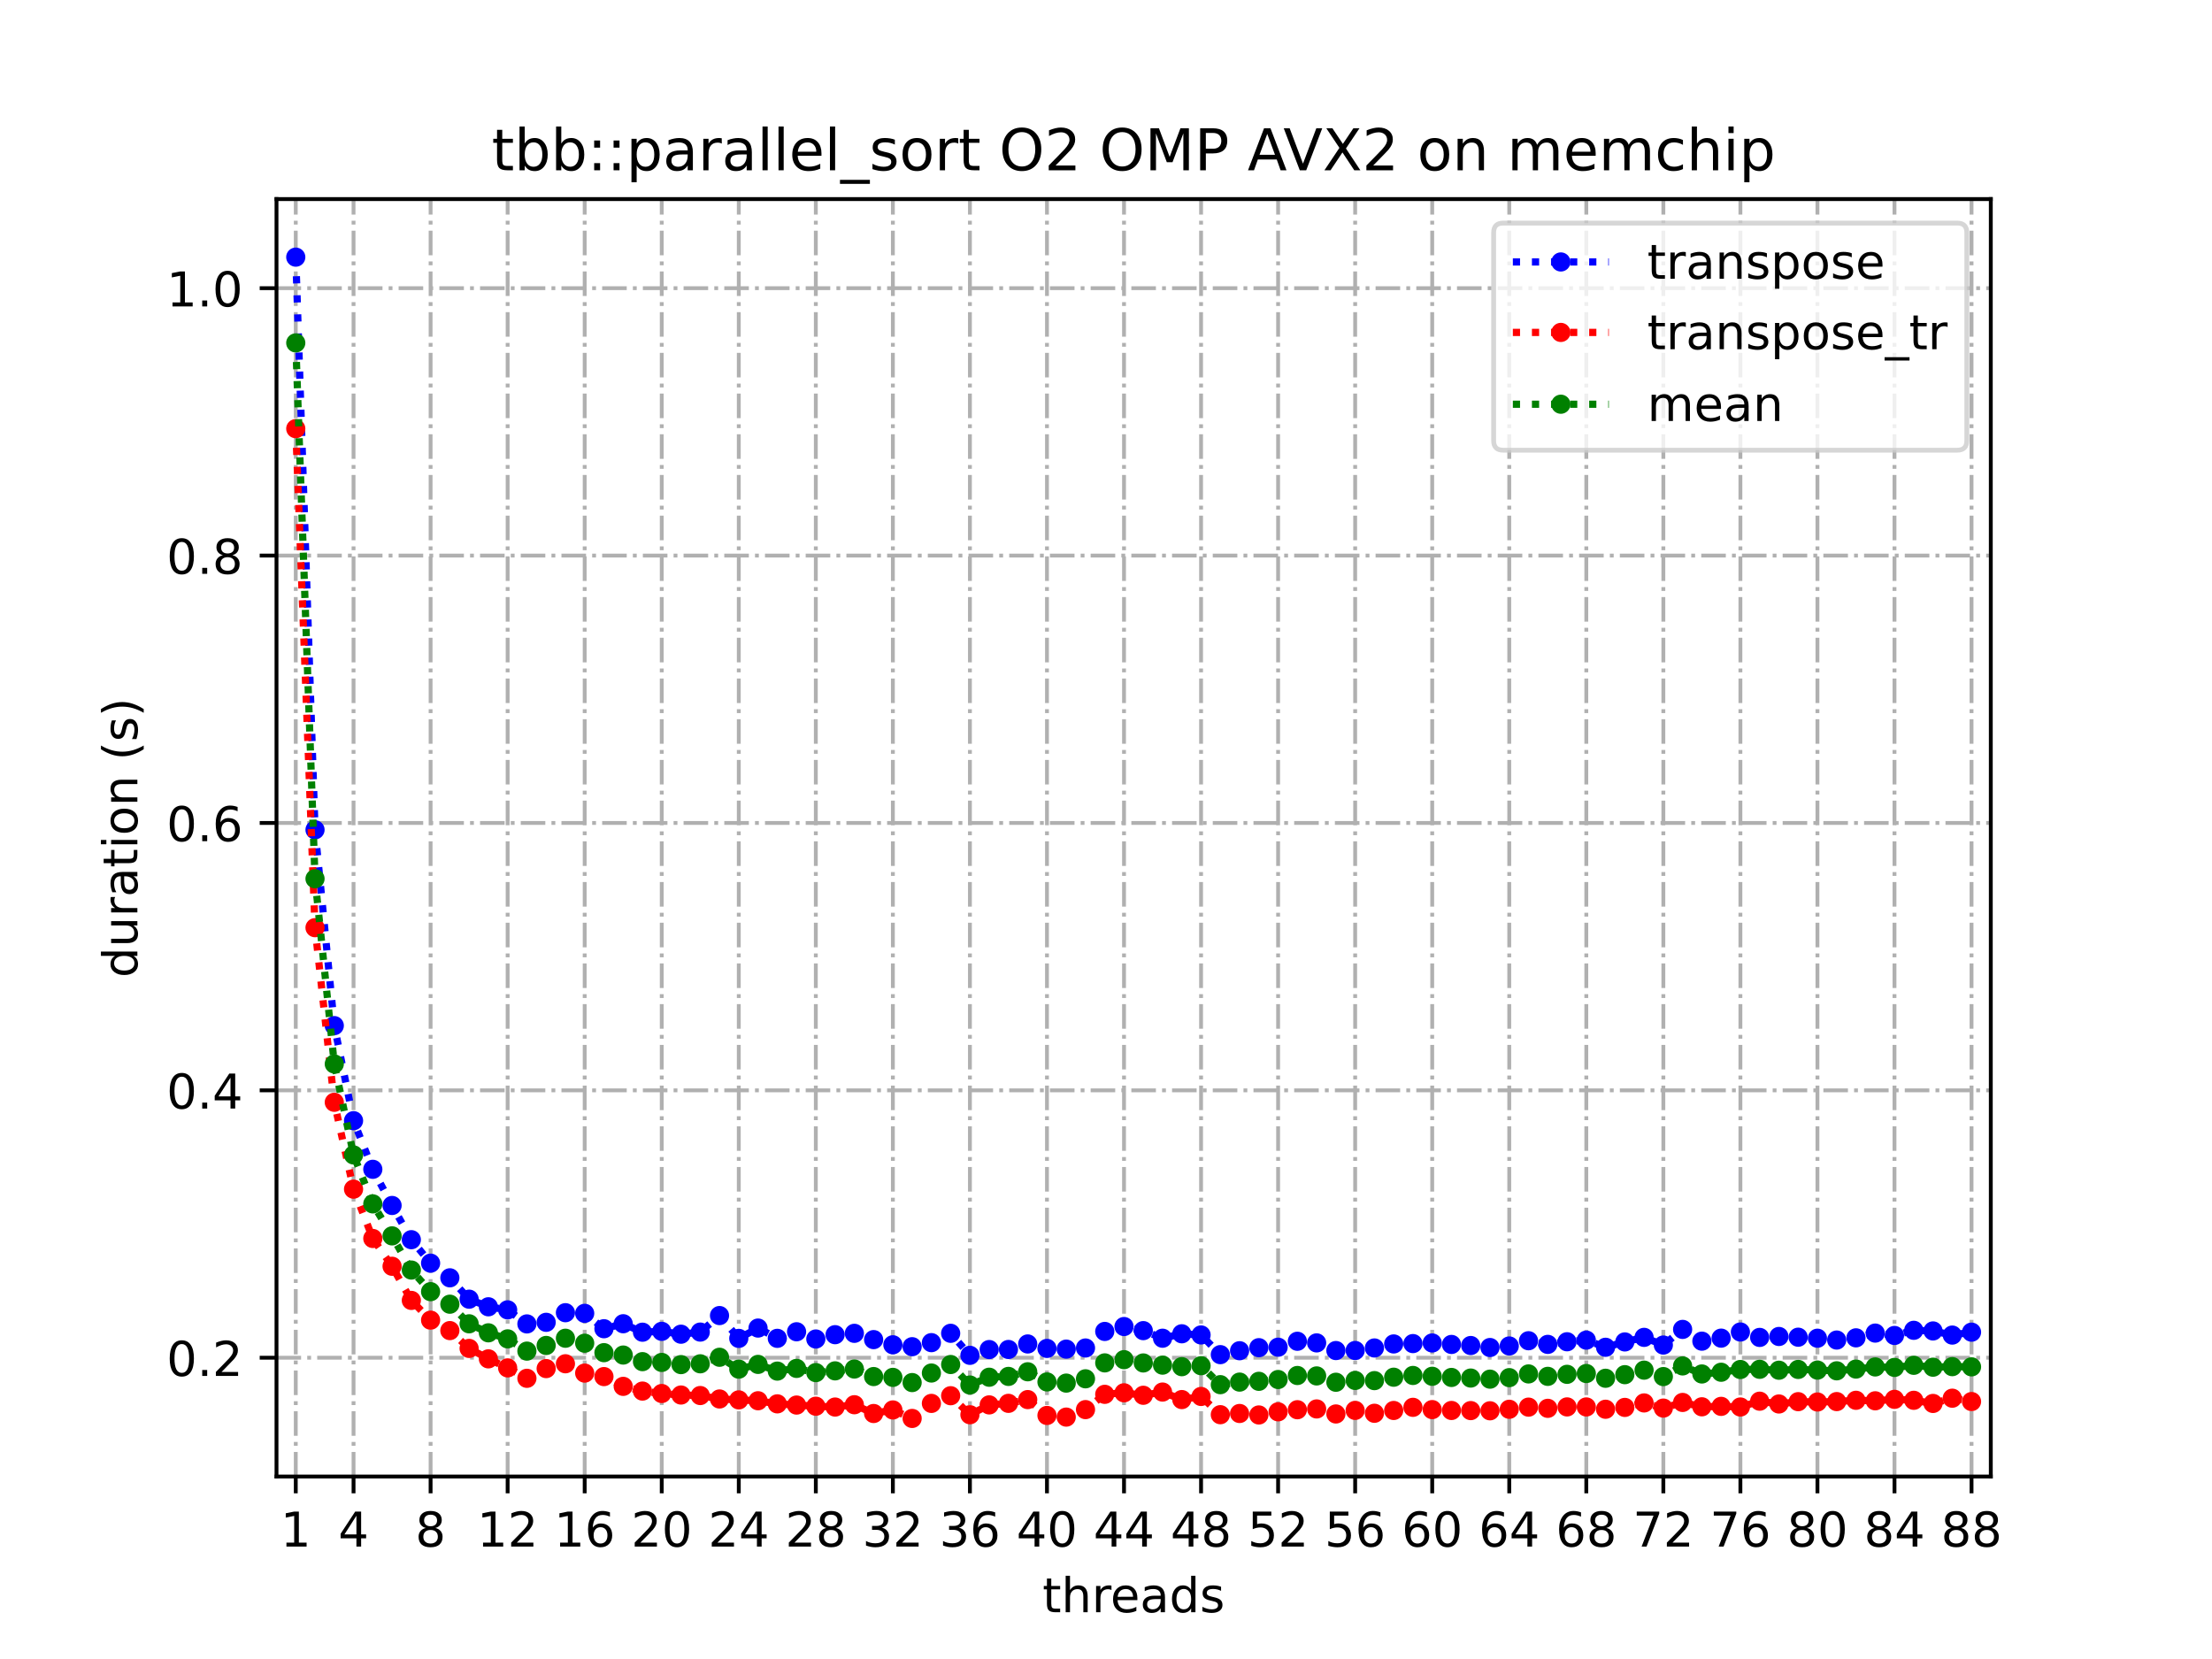 <?xml version="1.0" encoding="utf-8" standalone="no"?>
<!DOCTYPE svg PUBLIC "-//W3C//DTD SVG 1.1//EN"
  "http://www.w3.org/Graphics/SVG/1.1/DTD/svg11.dtd">
<!-- Created with matplotlib (https://matplotlib.org/) -->
<svg height="345.6pt" version="1.1" viewBox="0 0 460.8 345.6" width="460.8pt" xmlns="http://www.w3.org/2000/svg" xmlns:xlink="http://www.w3.org/1999/xlink">
 <defs>
  <style type="text/css">
*{stroke-linecap:butt;stroke-linejoin:round;}
  </style>
 </defs>
 <g id="figure_1">
  <g id="patch_1">
   <path d="M 0 345.6 
L 460.8 345.6 
L 460.8 0 
L 0 0 
z
" style="fill:#ffffff;"/>
  </g>
  <g id="axes_1">
   <g id="patch_2">
    <path d="M 57.6 307.584 
L 414.72 307.584 
L 414.72 41.472 
L 57.6 41.472 
z
" style="fill:#ffffff;"/>
   </g>
   <g id="matplotlib.axis_1">
    <g id="xtick_1">
     <g id="line2d_1">
      <path clip-path="url(#pf10e249d49)" d="M 61.613 307.584 
L 61.613 41.472 
" style="fill:none;stroke:#b0b0b0;stroke-dasharray:5.12,1.28,0.8,1.28;stroke-dashoffset:0;stroke-width:0.8;"/>
     </g>
     <g id="line2d_2">
      <defs>
       <path d="M 0 0 
L 0 3.5 
" id="md4f8f20180" style="stroke:#000000;stroke-width:0.8;"/>
      </defs>
      <g>
       <use style="stroke:#000000;stroke-width:0.8;" x="61.613" xlink:href="#md4f8f20180" y="307.584"/>
      </g>
     </g>
     <g id="text_1">
      <!-- 1 -->
      <defs>
       <path d="M 12.406 8.297 
L 28.516 8.297 
L 28.516 63.922 
L 10.984 60.406 
L 10.984 69.391 
L 28.422 72.906 
L 38.281 72.906 
L 38.281 8.297 
L 54.391 8.297 
L 54.391 0 
L 12.406 0 
z
" id="DejaVuSans-49"/>
      </defs>
      <g transform="translate(58.431 322.182)scale(0.1 -0.1)">
       <use xlink:href="#DejaVuSans-49"/>
      </g>
     </g>
    </g>
    <g id="xtick_2">
     <g id="line2d_3">
      <path clip-path="url(#pf10e249d49)" d="M 73.65 307.584 
L 73.65 41.472 
" style="fill:none;stroke:#b0b0b0;stroke-dasharray:5.12,1.28,0.8,1.28;stroke-dashoffset:0;stroke-width:0.8;"/>
     </g>
     <g id="line2d_4">
      <g>
       <use style="stroke:#000000;stroke-width:0.8;" x="73.65" xlink:href="#md4f8f20180" y="307.584"/>
      </g>
     </g>
     <g id="text_2">
      <!-- 4 -->
      <defs>
       <path d="M 37.797 64.312 
L 12.891 25.391 
L 37.797 25.391 
z
M 35.203 72.906 
L 47.609 72.906 
L 47.609 25.391 
L 58.016 25.391 
L 58.016 17.188 
L 47.609 17.188 
L 47.609 0 
L 37.797 0 
L 37.797 17.188 
L 4.891 17.188 
L 4.891 26.703 
z
" id="DejaVuSans-52"/>
      </defs>
      <g transform="translate(70.469 322.182)scale(0.1 -0.1)">
       <use xlink:href="#DejaVuSans-52"/>
      </g>
     </g>
    </g>
    <g id="xtick_3">
     <g id="line2d_5">
      <path clip-path="url(#pf10e249d49)" d="M 89.701 307.584 
L 89.701 41.472 
" style="fill:none;stroke:#b0b0b0;stroke-dasharray:5.12,1.28,0.8,1.28;stroke-dashoffset:0;stroke-width:0.8;"/>
     </g>
     <g id="line2d_6">
      <g>
       <use style="stroke:#000000;stroke-width:0.8;" x="89.701" xlink:href="#md4f8f20180" y="307.584"/>
      </g>
     </g>
     <g id="text_3">
      <!-- 8 -->
      <defs>
       <path d="M 31.781 34.625 
Q 24.75 34.625 20.719 30.859 
Q 16.703 27.094 16.703 20.516 
Q 16.703 13.922 20.719 10.156 
Q 24.75 6.391 31.781 6.391 
Q 38.812 6.391 42.859 10.172 
Q 46.922 13.969 46.922 20.516 
Q 46.922 27.094 42.891 30.859 
Q 38.875 34.625 31.781 34.625 
z
M 21.922 38.812 
Q 15.578 40.375 12.031 44.719 
Q 8.5 49.078 8.5 55.328 
Q 8.5 64.062 14.719 69.141 
Q 20.953 74.219 31.781 74.219 
Q 42.672 74.219 48.875 69.141 
Q 55.078 64.062 55.078 55.328 
Q 55.078 49.078 51.531 44.719 
Q 48 40.375 41.703 38.812 
Q 48.828 37.156 52.797 32.312 
Q 56.781 27.484 56.781 20.516 
Q 56.781 9.906 50.312 4.234 
Q 43.844 -1.422 31.781 -1.422 
Q 19.734 -1.422 13.25 4.234 
Q 6.781 9.906 6.781 20.516 
Q 6.781 27.484 10.781 32.312 
Q 14.797 37.156 21.922 38.812 
z
M 18.312 54.391 
Q 18.312 48.734 21.844 45.562 
Q 25.391 42.391 31.781 42.391 
Q 38.141 42.391 41.719 45.562 
Q 45.312 48.734 45.312 54.391 
Q 45.312 60.062 41.719 63.234 
Q 38.141 66.406 31.781 66.406 
Q 25.391 66.406 21.844 63.234 
Q 18.312 60.062 18.312 54.391 
z
" id="DejaVuSans-56"/>
      </defs>
      <g transform="translate(86.519 322.182)scale(0.1 -0.1)">
       <use xlink:href="#DejaVuSans-56"/>
      </g>
     </g>
    </g>
    <g id="xtick_4">
     <g id="line2d_7">
      <path clip-path="url(#pf10e249d49)" d="M 105.751 307.584 
L 105.751 41.472 
" style="fill:none;stroke:#b0b0b0;stroke-dasharray:5.12,1.28,0.8,1.28;stroke-dashoffset:0;stroke-width:0.8;"/>
     </g>
     <g id="line2d_8">
      <g>
       <use style="stroke:#000000;stroke-width:0.8;" x="105.751" xlink:href="#md4f8f20180" y="307.584"/>
      </g>
     </g>
     <g id="text_4">
      <!-- 12 -->
      <defs>
       <path d="M 19.188 8.297 
L 53.609 8.297 
L 53.609 0 
L 7.328 0 
L 7.328 8.297 
Q 12.938 14.109 22.625 23.891 
Q 32.328 33.688 34.812 36.531 
Q 39.547 41.844 41.422 45.531 
Q 43.312 49.219 43.312 52.781 
Q 43.312 58.594 39.234 62.25 
Q 35.156 65.922 28.609 65.922 
Q 23.969 65.922 18.812 64.312 
Q 13.672 62.703 7.812 59.422 
L 7.812 69.391 
Q 13.766 71.781 18.938 73 
Q 24.125 74.219 28.422 74.219 
Q 39.75 74.219 46.484 68.547 
Q 53.219 62.891 53.219 53.422 
Q 53.219 48.922 51.531 44.891 
Q 49.859 40.875 45.406 35.406 
Q 44.188 33.984 37.641 27.219 
Q 31.109 20.453 19.188 8.297 
z
" id="DejaVuSans-50"/>
      </defs>
      <g transform="translate(99.389 322.182)scale(0.1 -0.1)">
       <use xlink:href="#DejaVuSans-49"/>
       <use x="63.623" xlink:href="#DejaVuSans-50"/>
      </g>
     </g>
    </g>
    <g id="xtick_5">
     <g id="line2d_9">
      <path clip-path="url(#pf10e249d49)" d="M 121.801 307.584 
L 121.801 41.472 
" style="fill:none;stroke:#b0b0b0;stroke-dasharray:5.12,1.28,0.8,1.28;stroke-dashoffset:0;stroke-width:0.8;"/>
     </g>
     <g id="line2d_10">
      <g>
       <use style="stroke:#000000;stroke-width:0.8;" x="121.801" xlink:href="#md4f8f20180" y="307.584"/>
      </g>
     </g>
     <g id="text_5">
      <!-- 16 -->
      <defs>
       <path d="M 33.016 40.375 
Q 26.375 40.375 22.484 35.828 
Q 18.609 31.297 18.609 23.391 
Q 18.609 15.531 22.484 10.953 
Q 26.375 6.391 33.016 6.391 
Q 39.656 6.391 43.531 10.953 
Q 47.406 15.531 47.406 23.391 
Q 47.406 31.297 43.531 35.828 
Q 39.656 40.375 33.016 40.375 
z
M 52.594 71.297 
L 52.594 62.312 
Q 48.875 64.062 45.094 64.984 
Q 41.312 65.922 37.594 65.922 
Q 27.828 65.922 22.672 59.328 
Q 17.531 52.734 16.797 39.406 
Q 19.672 43.656 24.016 45.922 
Q 28.375 48.188 33.594 48.188 
Q 44.578 48.188 50.953 41.516 
Q 57.328 34.859 57.328 23.391 
Q 57.328 12.156 50.688 5.359 
Q 44.047 -1.422 33.016 -1.422 
Q 20.359 -1.422 13.672 8.266 
Q 6.984 17.969 6.984 36.375 
Q 6.984 53.656 15.188 63.938 
Q 23.391 74.219 37.203 74.219 
Q 40.922 74.219 44.703 73.484 
Q 48.484 72.75 52.594 71.297 
z
" id="DejaVuSans-54"/>
      </defs>
      <g transform="translate(115.439 322.182)scale(0.1 -0.1)">
       <use xlink:href="#DejaVuSans-49"/>
       <use x="63.623" xlink:href="#DejaVuSans-54"/>
      </g>
     </g>
    </g>
    <g id="xtick_6">
     <g id="line2d_11">
      <path clip-path="url(#pf10e249d49)" d="M 137.852 307.584 
L 137.852 41.472 
" style="fill:none;stroke:#b0b0b0;stroke-dasharray:5.12,1.28,0.8,1.28;stroke-dashoffset:0;stroke-width:0.8;"/>
     </g>
     <g id="line2d_12">
      <g>
       <use style="stroke:#000000;stroke-width:0.8;" x="137.852" xlink:href="#md4f8f20180" y="307.584"/>
      </g>
     </g>
     <g id="text_6">
      <!-- 20 -->
      <defs>
       <path d="M 31.781 66.406 
Q 24.172 66.406 20.328 58.906 
Q 16.5 51.422 16.5 36.375 
Q 16.5 21.391 20.328 13.891 
Q 24.172 6.391 31.781 6.391 
Q 39.453 6.391 43.281 13.891 
Q 47.125 21.391 47.125 36.375 
Q 47.125 51.422 43.281 58.906 
Q 39.453 66.406 31.781 66.406 
z
M 31.781 74.219 
Q 44.047 74.219 50.516 64.516 
Q 56.984 54.828 56.984 36.375 
Q 56.984 17.969 50.516 8.266 
Q 44.047 -1.422 31.781 -1.422 
Q 19.531 -1.422 13.062 8.266 
Q 6.594 17.969 6.594 36.375 
Q 6.594 54.828 13.062 64.516 
Q 19.531 74.219 31.781 74.219 
z
" id="DejaVuSans-48"/>
      </defs>
      <g transform="translate(131.489 322.182)scale(0.1 -0.1)">
       <use xlink:href="#DejaVuSans-50"/>
       <use x="63.623" xlink:href="#DejaVuSans-48"/>
      </g>
     </g>
    </g>
    <g id="xtick_7">
     <g id="line2d_13">
      <path clip-path="url(#pf10e249d49)" d="M 153.902 307.584 
L 153.902 41.472 
" style="fill:none;stroke:#b0b0b0;stroke-dasharray:5.12,1.28,0.8,1.28;stroke-dashoffset:0;stroke-width:0.8;"/>
     </g>
     <g id="line2d_14">
      <g>
       <use style="stroke:#000000;stroke-width:0.8;" x="153.902" xlink:href="#md4f8f20180" y="307.584"/>
      </g>
     </g>
     <g id="text_7">
      <!-- 24 -->
      <g transform="translate(147.54 322.182)scale(0.1 -0.1)">
       <use xlink:href="#DejaVuSans-50"/>
       <use x="63.623" xlink:href="#DejaVuSans-52"/>
      </g>
     </g>
    </g>
    <g id="xtick_8">
     <g id="line2d_15">
      <path clip-path="url(#pf10e249d49)" d="M 169.952 307.584 
L 169.952 41.472 
" style="fill:none;stroke:#b0b0b0;stroke-dasharray:5.12,1.28,0.8,1.28;stroke-dashoffset:0;stroke-width:0.8;"/>
     </g>
     <g id="line2d_16">
      <g>
       <use style="stroke:#000000;stroke-width:0.8;" x="169.952" xlink:href="#md4f8f20180" y="307.584"/>
      </g>
     </g>
     <g id="text_8">
      <!-- 28 -->
      <g transform="translate(163.59 322.182)scale(0.1 -0.1)">
       <use xlink:href="#DejaVuSans-50"/>
       <use x="63.623" xlink:href="#DejaVuSans-56"/>
      </g>
     </g>
    </g>
    <g id="xtick_9">
     <g id="line2d_17">
      <path clip-path="url(#pf10e249d49)" d="M 186.003 307.584 
L 186.003 41.472 
" style="fill:none;stroke:#b0b0b0;stroke-dasharray:5.12,1.28,0.8,1.28;stroke-dashoffset:0;stroke-width:0.8;"/>
     </g>
     <g id="line2d_18">
      <g>
       <use style="stroke:#000000;stroke-width:0.8;" x="186.003" xlink:href="#md4f8f20180" y="307.584"/>
      </g>
     </g>
     <g id="text_9">
      <!-- 32 -->
      <defs>
       <path d="M 40.578 39.312 
Q 47.656 37.797 51.625 33 
Q 55.609 28.219 55.609 21.188 
Q 55.609 10.406 48.188 4.484 
Q 40.766 -1.422 27.094 -1.422 
Q 22.516 -1.422 17.656 -0.516 
Q 12.797 0.391 7.625 2.203 
L 7.625 11.719 
Q 11.719 9.328 16.594 8.109 
Q 21.484 6.891 26.812 6.891 
Q 36.078 6.891 40.938 10.547 
Q 45.797 14.203 45.797 21.188 
Q 45.797 27.641 41.281 31.266 
Q 36.766 34.906 28.719 34.906 
L 20.219 34.906 
L 20.219 43.016 
L 29.109 43.016 
Q 36.375 43.016 40.234 45.922 
Q 44.094 48.828 44.094 54.297 
Q 44.094 59.906 40.109 62.906 
Q 36.141 65.922 28.719 65.922 
Q 24.656 65.922 20.016 65.031 
Q 15.375 64.156 9.812 62.312 
L 9.812 71.094 
Q 15.438 72.656 20.344 73.438 
Q 25.25 74.219 29.594 74.219 
Q 40.828 74.219 47.359 69.109 
Q 53.906 64.016 53.906 55.328 
Q 53.906 49.266 50.438 45.094 
Q 46.969 40.922 40.578 39.312 
z
" id="DejaVuSans-51"/>
      </defs>
      <g transform="translate(179.64 322.182)scale(0.1 -0.1)">
       <use xlink:href="#DejaVuSans-51"/>
       <use x="63.623" xlink:href="#DejaVuSans-50"/>
      </g>
     </g>
    </g>
    <g id="xtick_10">
     <g id="line2d_19">
      <path clip-path="url(#pf10e249d49)" d="M 202.053 307.584 
L 202.053 41.472 
" style="fill:none;stroke:#b0b0b0;stroke-dasharray:5.12,1.28,0.8,1.28;stroke-dashoffset:0;stroke-width:0.8;"/>
     </g>
     <g id="line2d_20">
      <g>
       <use style="stroke:#000000;stroke-width:0.8;" x="202.053" xlink:href="#md4f8f20180" y="307.584"/>
      </g>
     </g>
     <g id="text_10">
      <!-- 36 -->
      <g transform="translate(195.691 322.182)scale(0.1 -0.1)">
       <use xlink:href="#DejaVuSans-51"/>
       <use x="63.623" xlink:href="#DejaVuSans-54"/>
      </g>
     </g>
    </g>
    <g id="xtick_11">
     <g id="line2d_21">
      <path clip-path="url(#pf10e249d49)" d="M 218.103 307.584 
L 218.103 41.472 
" style="fill:none;stroke:#b0b0b0;stroke-dasharray:5.12,1.28,0.8,1.28;stroke-dashoffset:0;stroke-width:0.8;"/>
     </g>
     <g id="line2d_22">
      <g>
       <use style="stroke:#000000;stroke-width:0.8;" x="218.103" xlink:href="#md4f8f20180" y="307.584"/>
      </g>
     </g>
     <g id="text_11">
      <!-- 40 -->
      <g transform="translate(211.741 322.182)scale(0.1 -0.1)">
       <use xlink:href="#DejaVuSans-52"/>
       <use x="63.623" xlink:href="#DejaVuSans-48"/>
      </g>
     </g>
    </g>
    <g id="xtick_12">
     <g id="line2d_23">
      <path clip-path="url(#pf10e249d49)" d="M 234.154 307.584 
L 234.154 41.472 
" style="fill:none;stroke:#b0b0b0;stroke-dasharray:5.12,1.28,0.8,1.28;stroke-dashoffset:0;stroke-width:0.8;"/>
     </g>
     <g id="line2d_24">
      <g>
       <use style="stroke:#000000;stroke-width:0.8;" x="234.154" xlink:href="#md4f8f20180" y="307.584"/>
      </g>
     </g>
     <g id="text_12">
      <!-- 44 -->
      <g transform="translate(227.791 322.182)scale(0.1 -0.1)">
       <use xlink:href="#DejaVuSans-52"/>
       <use x="63.623" xlink:href="#DejaVuSans-52"/>
      </g>
     </g>
    </g>
    <g id="xtick_13">
     <g id="line2d_25">
      <path clip-path="url(#pf10e249d49)" d="M 250.204 307.584 
L 250.204 41.472 
" style="fill:none;stroke:#b0b0b0;stroke-dasharray:5.12,1.28,0.8,1.28;stroke-dashoffset:0;stroke-width:0.8;"/>
     </g>
     <g id="line2d_26">
      <g>
       <use style="stroke:#000000;stroke-width:0.8;" x="250.204" xlink:href="#md4f8f20180" y="307.584"/>
      </g>
     </g>
     <g id="text_13">
      <!-- 48 -->
      <g transform="translate(243.842 322.182)scale(0.1 -0.1)">
       <use xlink:href="#DejaVuSans-52"/>
       <use x="63.623" xlink:href="#DejaVuSans-56"/>
      </g>
     </g>
    </g>
    <g id="xtick_14">
     <g id="line2d_27">
      <path clip-path="url(#pf10e249d49)" d="M 266.254 307.584 
L 266.254 41.472 
" style="fill:none;stroke:#b0b0b0;stroke-dasharray:5.12,1.28,0.8,1.28;stroke-dashoffset:0;stroke-width:0.8;"/>
     </g>
     <g id="line2d_28">
      <g>
       <use style="stroke:#000000;stroke-width:0.8;" x="266.254" xlink:href="#md4f8f20180" y="307.584"/>
      </g>
     </g>
     <g id="text_14">
      <!-- 52 -->
      <defs>
       <path d="M 10.797 72.906 
L 49.516 72.906 
L 49.516 64.594 
L 19.828 64.594 
L 19.828 46.734 
Q 21.969 47.469 24.109 47.828 
Q 26.266 48.188 28.422 48.188 
Q 40.625 48.188 47.75 41.5 
Q 54.891 34.812 54.891 23.391 
Q 54.891 11.625 47.562 5.094 
Q 40.234 -1.422 26.906 -1.422 
Q 22.312 -1.422 17.547 -0.641 
Q 12.797 0.141 7.719 1.703 
L 7.719 11.625 
Q 12.109 9.234 16.797 8.062 
Q 21.484 6.891 26.703 6.891 
Q 35.156 6.891 40.078 11.328 
Q 45.016 15.766 45.016 23.391 
Q 45.016 31 40.078 35.438 
Q 35.156 39.891 26.703 39.891 
Q 22.75 39.891 18.812 39.016 
Q 14.891 38.141 10.797 36.281 
z
" id="DejaVuSans-53"/>
      </defs>
      <g transform="translate(259.892 322.182)scale(0.1 -0.1)">
       <use xlink:href="#DejaVuSans-53"/>
       <use x="63.623" xlink:href="#DejaVuSans-50"/>
      </g>
     </g>
    </g>
    <g id="xtick_15">
     <g id="line2d_29">
      <path clip-path="url(#pf10e249d49)" d="M 282.305 307.584 
L 282.305 41.472 
" style="fill:none;stroke:#b0b0b0;stroke-dasharray:5.12,1.28,0.8,1.28;stroke-dashoffset:0;stroke-width:0.8;"/>
     </g>
     <g id="line2d_30">
      <g>
       <use style="stroke:#000000;stroke-width:0.8;" x="282.305" xlink:href="#md4f8f20180" y="307.584"/>
      </g>
     </g>
     <g id="text_15">
      <!-- 56 -->
      <g transform="translate(275.942 322.182)scale(0.1 -0.1)">
       <use xlink:href="#DejaVuSans-53"/>
       <use x="63.623" xlink:href="#DejaVuSans-54"/>
      </g>
     </g>
    </g>
    <g id="xtick_16">
     <g id="line2d_31">
      <path clip-path="url(#pf10e249d49)" d="M 298.355 307.584 
L 298.355 41.472 
" style="fill:none;stroke:#b0b0b0;stroke-dasharray:5.12,1.28,0.8,1.28;stroke-dashoffset:0;stroke-width:0.8;"/>
     </g>
     <g id="line2d_32">
      <g>
       <use style="stroke:#000000;stroke-width:0.8;" x="298.355" xlink:href="#md4f8f20180" y="307.584"/>
      </g>
     </g>
     <g id="text_16">
      <!-- 60 -->
      <g transform="translate(291.993 322.182)scale(0.1 -0.1)">
       <use xlink:href="#DejaVuSans-54"/>
       <use x="63.623" xlink:href="#DejaVuSans-48"/>
      </g>
     </g>
    </g>
    <g id="xtick_17">
     <g id="line2d_33">
      <path clip-path="url(#pf10e249d49)" d="M 314.405 307.584 
L 314.405 41.472 
" style="fill:none;stroke:#b0b0b0;stroke-dasharray:5.12,1.28,0.8,1.28;stroke-dashoffset:0;stroke-width:0.8;"/>
     </g>
     <g id="line2d_34">
      <g>
       <use style="stroke:#000000;stroke-width:0.8;" x="314.405" xlink:href="#md4f8f20180" y="307.584"/>
      </g>
     </g>
     <g id="text_17">
      <!-- 64 -->
      <g transform="translate(308.043 322.182)scale(0.1 -0.1)">
       <use xlink:href="#DejaVuSans-54"/>
       <use x="63.623" xlink:href="#DejaVuSans-52"/>
      </g>
     </g>
    </g>
    <g id="xtick_18">
     <g id="line2d_35">
      <path clip-path="url(#pf10e249d49)" d="M 330.456 307.584 
L 330.456 41.472 
" style="fill:none;stroke:#b0b0b0;stroke-dasharray:5.12,1.28,0.8,1.28;stroke-dashoffset:0;stroke-width:0.8;"/>
     </g>
     <g id="line2d_36">
      <g>
       <use style="stroke:#000000;stroke-width:0.8;" x="330.456" xlink:href="#md4f8f20180" y="307.584"/>
      </g>
     </g>
     <g id="text_18">
      <!-- 68 -->
      <g transform="translate(324.093 322.182)scale(0.1 -0.1)">
       <use xlink:href="#DejaVuSans-54"/>
       <use x="63.623" xlink:href="#DejaVuSans-56"/>
      </g>
     </g>
    </g>
    <g id="xtick_19">
     <g id="line2d_37">
      <path clip-path="url(#pf10e249d49)" d="M 346.506 307.584 
L 346.506 41.472 
" style="fill:none;stroke:#b0b0b0;stroke-dasharray:5.12,1.28,0.8,1.28;stroke-dashoffset:0;stroke-width:0.8;"/>
     </g>
     <g id="line2d_38">
      <g>
       <use style="stroke:#000000;stroke-width:0.8;" x="346.506" xlink:href="#md4f8f20180" y="307.584"/>
      </g>
     </g>
     <g id="text_19">
      <!-- 72 -->
      <defs>
       <path d="M 8.203 72.906 
L 55.078 72.906 
L 55.078 68.703 
L 28.609 0 
L 18.312 0 
L 43.219 64.594 
L 8.203 64.594 
z
" id="DejaVuSans-55"/>
      </defs>
      <g transform="translate(340.144 322.182)scale(0.1 -0.1)">
       <use xlink:href="#DejaVuSans-55"/>
       <use x="63.623" xlink:href="#DejaVuSans-50"/>
      </g>
     </g>
    </g>
    <g id="xtick_20">
     <g id="line2d_39">
      <path clip-path="url(#pf10e249d49)" d="M 362.556 307.584 
L 362.556 41.472 
" style="fill:none;stroke:#b0b0b0;stroke-dasharray:5.12,1.28,0.8,1.28;stroke-dashoffset:0;stroke-width:0.8;"/>
     </g>
     <g id="line2d_40">
      <g>
       <use style="stroke:#000000;stroke-width:0.8;" x="362.556" xlink:href="#md4f8f20180" y="307.584"/>
      </g>
     </g>
     <g id="text_20">
      <!-- 76 -->
      <g transform="translate(356.194 322.182)scale(0.1 -0.1)">
       <use xlink:href="#DejaVuSans-55"/>
       <use x="63.623" xlink:href="#DejaVuSans-54"/>
      </g>
     </g>
    </g>
    <g id="xtick_21">
     <g id="line2d_41">
      <path clip-path="url(#pf10e249d49)" d="M 378.607 307.584 
L 378.607 41.472 
" style="fill:none;stroke:#b0b0b0;stroke-dasharray:5.12,1.28,0.8,1.28;stroke-dashoffset:0;stroke-width:0.8;"/>
     </g>
     <g id="line2d_42">
      <g>
       <use style="stroke:#000000;stroke-width:0.8;" x="378.607" xlink:href="#md4f8f20180" y="307.584"/>
      </g>
     </g>
     <g id="text_21">
      <!-- 80 -->
      <g transform="translate(372.244 322.182)scale(0.1 -0.1)">
       <use xlink:href="#DejaVuSans-56"/>
       <use x="63.623" xlink:href="#DejaVuSans-48"/>
      </g>
     </g>
    </g>
    <g id="xtick_22">
     <g id="line2d_43">
      <path clip-path="url(#pf10e249d49)" d="M 394.657 307.584 
L 394.657 41.472 
" style="fill:none;stroke:#b0b0b0;stroke-dasharray:5.12,1.28,0.8,1.28;stroke-dashoffset:0;stroke-width:0.8;"/>
     </g>
     <g id="line2d_44">
      <g>
       <use style="stroke:#000000;stroke-width:0.8;" x="394.657" xlink:href="#md4f8f20180" y="307.584"/>
      </g>
     </g>
     <g id="text_22">
      <!-- 84 -->
      <g transform="translate(388.295 322.182)scale(0.1 -0.1)">
       <use xlink:href="#DejaVuSans-56"/>
       <use x="63.623" xlink:href="#DejaVuSans-52"/>
      </g>
     </g>
    </g>
    <g id="xtick_23">
     <g id="line2d_45">
      <path clip-path="url(#pf10e249d49)" d="M 410.707 307.584 
L 410.707 41.472 
" style="fill:none;stroke:#b0b0b0;stroke-dasharray:5.12,1.28,0.8,1.28;stroke-dashoffset:0;stroke-width:0.8;"/>
     </g>
     <g id="line2d_46">
      <g>
       <use style="stroke:#000000;stroke-width:0.8;" x="410.707" xlink:href="#md4f8f20180" y="307.584"/>
      </g>
     </g>
     <g id="text_23">
      <!-- 88 -->
      <g transform="translate(404.345 322.182)scale(0.1 -0.1)">
       <use xlink:href="#DejaVuSans-56"/>
       <use x="63.623" xlink:href="#DejaVuSans-56"/>
      </g>
     </g>
    </g>
    <g id="text_24">
     <!-- threads -->
     <defs>
      <path d="M 18.312 70.219 
L 18.312 54.688 
L 36.812 54.688 
L 36.812 47.703 
L 18.312 47.703 
L 18.312 18.016 
Q 18.312 11.328 20.141 9.422 
Q 21.969 7.516 27.594 7.516 
L 36.812 7.516 
L 36.812 0 
L 27.594 0 
Q 17.188 0 13.234 3.875 
Q 9.281 7.766 9.281 18.016 
L 9.281 47.703 
L 2.688 47.703 
L 2.688 54.688 
L 9.281 54.688 
L 9.281 70.219 
z
" id="DejaVuSans-116"/>
      <path d="M 54.891 33.016 
L 54.891 0 
L 45.906 0 
L 45.906 32.719 
Q 45.906 40.484 42.875 44.328 
Q 39.844 48.188 33.797 48.188 
Q 26.516 48.188 22.312 43.547 
Q 18.109 38.922 18.109 30.906 
L 18.109 0 
L 9.078 0 
L 9.078 75.984 
L 18.109 75.984 
L 18.109 46.188 
Q 21.344 51.125 25.703 53.562 
Q 30.078 56 35.797 56 
Q 45.219 56 50.047 50.172 
Q 54.891 44.344 54.891 33.016 
z
" id="DejaVuSans-104"/>
      <path d="M 41.109 46.297 
Q 39.594 47.172 37.812 47.578 
Q 36.031 48 33.891 48 
Q 26.266 48 22.188 43.047 
Q 18.109 38.094 18.109 28.812 
L 18.109 0 
L 9.078 0 
L 9.078 54.688 
L 18.109 54.688 
L 18.109 46.188 
Q 20.953 51.172 25.484 53.578 
Q 30.031 56 36.531 56 
Q 37.453 56 38.578 55.875 
Q 39.703 55.766 41.062 55.516 
z
" id="DejaVuSans-114"/>
      <path d="M 56.203 29.594 
L 56.203 25.203 
L 14.891 25.203 
Q 15.484 15.922 20.484 11.062 
Q 25.484 6.203 34.422 6.203 
Q 39.594 6.203 44.453 7.469 
Q 49.312 8.734 54.109 11.281 
L 54.109 2.781 
Q 49.266 0.734 44.188 -0.344 
Q 39.109 -1.422 33.891 -1.422 
Q 20.797 -1.422 13.156 6.188 
Q 5.516 13.812 5.516 26.812 
Q 5.516 40.234 12.766 48.109 
Q 20.016 56 32.328 56 
Q 43.359 56 49.781 48.891 
Q 56.203 41.797 56.203 29.594 
z
M 47.219 32.234 
Q 47.125 39.594 43.094 43.984 
Q 39.062 48.391 32.422 48.391 
Q 24.906 48.391 20.391 44.141 
Q 15.875 39.891 15.188 32.172 
z
" id="DejaVuSans-101"/>
      <path d="M 34.281 27.484 
Q 23.391 27.484 19.188 25 
Q 14.984 22.516 14.984 16.5 
Q 14.984 11.719 18.141 8.906 
Q 21.297 6.109 26.703 6.109 
Q 34.188 6.109 38.703 11.406 
Q 43.219 16.703 43.219 25.484 
L 43.219 27.484 
z
M 52.203 31.203 
L 52.203 0 
L 43.219 0 
L 43.219 8.297 
Q 40.141 3.328 35.547 0.953 
Q 30.953 -1.422 24.312 -1.422 
Q 15.922 -1.422 10.953 3.297 
Q 6 8.016 6 15.922 
Q 6 25.141 12.172 29.828 
Q 18.359 34.516 30.609 34.516 
L 43.219 34.516 
L 43.219 35.406 
Q 43.219 41.609 39.141 45 
Q 35.062 48.391 27.688 48.391 
Q 23 48.391 18.547 47.266 
Q 14.109 46.141 10.016 43.891 
L 10.016 52.203 
Q 14.938 54.109 19.578 55.047 
Q 24.219 56 28.609 56 
Q 40.484 56 46.344 49.844 
Q 52.203 43.703 52.203 31.203 
z
" id="DejaVuSans-97"/>
      <path d="M 45.406 46.391 
L 45.406 75.984 
L 54.391 75.984 
L 54.391 0 
L 45.406 0 
L 45.406 8.203 
Q 42.578 3.328 38.25 0.953 
Q 33.938 -1.422 27.875 -1.422 
Q 17.969 -1.422 11.734 6.484 
Q 5.516 14.406 5.516 27.297 
Q 5.516 40.188 11.734 48.094 
Q 17.969 56 27.875 56 
Q 33.938 56 38.25 53.625 
Q 42.578 51.266 45.406 46.391 
z
M 14.797 27.297 
Q 14.797 17.391 18.875 11.75 
Q 22.953 6.109 30.078 6.109 
Q 37.203 6.109 41.297 11.75 
Q 45.406 17.391 45.406 27.297 
Q 45.406 37.203 41.297 42.844 
Q 37.203 48.484 30.078 48.484 
Q 22.953 48.484 18.875 42.844 
Q 14.797 37.203 14.797 27.297 
z
" id="DejaVuSans-100"/>
      <path d="M 44.281 53.078 
L 44.281 44.578 
Q 40.484 46.531 36.375 47.5 
Q 32.281 48.484 27.875 48.484 
Q 21.188 48.484 17.844 46.438 
Q 14.5 44.391 14.5 40.281 
Q 14.5 37.156 16.891 35.375 
Q 19.281 33.594 26.516 31.984 
L 29.594 31.297 
Q 39.156 29.25 43.188 25.516 
Q 47.219 21.781 47.219 15.094 
Q 47.219 7.469 41.188 3.016 
Q 35.156 -1.422 24.609 -1.422 
Q 20.219 -1.422 15.453 -0.562 
Q 10.688 0.297 5.422 2 
L 5.422 11.281 
Q 10.406 8.688 15.234 7.391 
Q 20.062 6.109 24.812 6.109 
Q 31.156 6.109 34.562 8.281 
Q 37.984 10.453 37.984 14.406 
Q 37.984 18.062 35.516 20.016 
Q 33.062 21.969 24.703 23.781 
L 21.578 24.516 
Q 13.234 26.266 9.516 29.906 
Q 5.812 33.547 5.812 39.891 
Q 5.812 47.609 11.281 51.797 
Q 16.75 56 26.812 56 
Q 31.781 56 36.172 55.266 
Q 40.578 54.547 44.281 53.078 
z
" id="DejaVuSans-115"/>
     </defs>
     <g transform="translate(217.169 335.861)scale(0.1 -0.1)">
      <use xlink:href="#DejaVuSans-116"/>
      <use x="39.209" xlink:href="#DejaVuSans-104"/>
      <use x="102.588" xlink:href="#DejaVuSans-114"/>
      <use x="141.451" xlink:href="#DejaVuSans-101"/>
      <use x="202.975" xlink:href="#DejaVuSans-97"/>
      <use x="264.254" xlink:href="#DejaVuSans-100"/>
      <use x="327.73" xlink:href="#DejaVuSans-115"/>
     </g>
    </g>
   </g>
   <g id="matplotlib.axis_2">
    <g id="ytick_1">
     <g id="line2d_47">
      <path clip-path="url(#pf10e249d49)" d="M 57.6 282.834 
L 414.72 282.834 
" style="fill:none;stroke:#b0b0b0;stroke-dasharray:5.12,1.28,0.8,1.28;stroke-dashoffset:0;stroke-width:0.8;"/>
     </g>
     <g id="line2d_48">
      <defs>
       <path d="M 0 0 
L -3.5 0 
" id="ma02eefc68d" style="stroke:#000000;stroke-width:0.8;"/>
      </defs>
      <g>
       <use style="stroke:#000000;stroke-width:0.8;" x="57.6" xlink:href="#ma02eefc68d" y="282.834"/>
      </g>
     </g>
     <g id="text_25">
      <!-- 0.2 -->
      <defs>
       <path d="M 10.688 12.406 
L 21 12.406 
L 21 0 
L 10.688 0 
z
" id="DejaVuSans-46"/>
      </defs>
      <g transform="translate(34.697 286.633)scale(0.1 -0.1)">
       <use xlink:href="#DejaVuSans-48"/>
       <use x="63.623" xlink:href="#DejaVuSans-46"/>
       <use x="95.41" xlink:href="#DejaVuSans-50"/>
      </g>
     </g>
    </g>
    <g id="ytick_2">
     <g id="line2d_49">
      <path clip-path="url(#pf10e249d49)" d="M 57.6 227.135 
L 414.72 227.135 
" style="fill:none;stroke:#b0b0b0;stroke-dasharray:5.12,1.28,0.8,1.28;stroke-dashoffset:0;stroke-width:0.8;"/>
     </g>
     <g id="line2d_50">
      <g>
       <use style="stroke:#000000;stroke-width:0.8;" x="57.6" xlink:href="#ma02eefc68d" y="227.135"/>
      </g>
     </g>
     <g id="text_26">
      <!-- 0.4 -->
      <g transform="translate(34.697 230.934)scale(0.1 -0.1)">
       <use xlink:href="#DejaVuSans-48"/>
       <use x="63.623" xlink:href="#DejaVuSans-46"/>
       <use x="95.41" xlink:href="#DejaVuSans-52"/>
      </g>
     </g>
    </g>
    <g id="ytick_3">
     <g id="line2d_51">
      <path clip-path="url(#pf10e249d49)" d="M 57.6 171.435 
L 414.72 171.435 
" style="fill:none;stroke:#b0b0b0;stroke-dasharray:5.12,1.28,0.8,1.28;stroke-dashoffset:0;stroke-width:0.8;"/>
     </g>
     <g id="line2d_52">
      <g>
       <use style="stroke:#000000;stroke-width:0.8;" x="57.6" xlink:href="#ma02eefc68d" y="171.435"/>
      </g>
     </g>
     <g id="text_27">
      <!-- 0.6 -->
      <g transform="translate(34.697 175.235)scale(0.1 -0.1)">
       <use xlink:href="#DejaVuSans-48"/>
       <use x="63.623" xlink:href="#DejaVuSans-46"/>
       <use x="95.41" xlink:href="#DejaVuSans-54"/>
      </g>
     </g>
    </g>
    <g id="ytick_4">
     <g id="line2d_53">
      <path clip-path="url(#pf10e249d49)" d="M 57.6 115.736 
L 414.72 115.736 
" style="fill:none;stroke:#b0b0b0;stroke-dasharray:5.12,1.28,0.8,1.28;stroke-dashoffset:0;stroke-width:0.8;"/>
     </g>
     <g id="line2d_54">
      <g>
       <use style="stroke:#000000;stroke-width:0.8;" x="57.6" xlink:href="#ma02eefc68d" y="115.736"/>
      </g>
     </g>
     <g id="text_28">
      <!-- 0.8 -->
      <g transform="translate(34.697 119.535)scale(0.1 -0.1)">
       <use xlink:href="#DejaVuSans-48"/>
       <use x="63.623" xlink:href="#DejaVuSans-46"/>
       <use x="95.41" xlink:href="#DejaVuSans-56"/>
      </g>
     </g>
    </g>
    <g id="ytick_5">
     <g id="line2d_55">
      <path clip-path="url(#pf10e249d49)" d="M 57.6 60.037 
L 414.72 60.037 
" style="fill:none;stroke:#b0b0b0;stroke-dasharray:5.12,1.28,0.8,1.28;stroke-dashoffset:0;stroke-width:0.8;"/>
     </g>
     <g id="line2d_56">
      <g>
       <use style="stroke:#000000;stroke-width:0.8;" x="57.6" xlink:href="#ma02eefc68d" y="60.037"/>
      </g>
     </g>
     <g id="text_29">
      <!-- 1.0 -->
      <g transform="translate(34.697 63.836)scale(0.1 -0.1)">
       <use xlink:href="#DejaVuSans-49"/>
       <use x="63.623" xlink:href="#DejaVuSans-46"/>
       <use x="95.41" xlink:href="#DejaVuSans-48"/>
      </g>
     </g>
    </g>
    <g id="text_30">
     <!-- duration (s) -->
     <defs>
      <path d="M 8.5 21.578 
L 8.5 54.688 
L 17.484 54.688 
L 17.484 21.922 
Q 17.484 14.156 20.5 10.266 
Q 23.531 6.391 29.594 6.391 
Q 36.859 6.391 41.078 11.031 
Q 45.312 15.672 45.312 23.688 
L 45.312 54.688 
L 54.297 54.688 
L 54.297 0 
L 45.312 0 
L 45.312 8.406 
Q 42.047 3.422 37.719 1 
Q 33.406 -1.422 27.688 -1.422 
Q 18.266 -1.422 13.375 4.438 
Q 8.5 10.297 8.5 21.578 
z
M 31.109 56 
z
" id="DejaVuSans-117"/>
      <path d="M 9.422 54.688 
L 18.406 54.688 
L 18.406 0 
L 9.422 0 
z
M 9.422 75.984 
L 18.406 75.984 
L 18.406 64.594 
L 9.422 64.594 
z
" id="DejaVuSans-105"/>
      <path d="M 30.609 48.391 
Q 23.391 48.391 19.188 42.75 
Q 14.984 37.109 14.984 27.297 
Q 14.984 17.484 19.156 11.844 
Q 23.344 6.203 30.609 6.203 
Q 37.797 6.203 41.984 11.859 
Q 46.188 17.531 46.188 27.297 
Q 46.188 37.016 41.984 42.703 
Q 37.797 48.391 30.609 48.391 
z
M 30.609 56 
Q 42.328 56 49.016 48.375 
Q 55.719 40.766 55.719 27.297 
Q 55.719 13.875 49.016 6.219 
Q 42.328 -1.422 30.609 -1.422 
Q 18.844 -1.422 12.172 6.219 
Q 5.516 13.875 5.516 27.297 
Q 5.516 40.766 12.172 48.375 
Q 18.844 56 30.609 56 
z
" id="DejaVuSans-111"/>
      <path d="M 54.891 33.016 
L 54.891 0 
L 45.906 0 
L 45.906 32.719 
Q 45.906 40.484 42.875 44.328 
Q 39.844 48.188 33.797 48.188 
Q 26.516 48.188 22.312 43.547 
Q 18.109 38.922 18.109 30.906 
L 18.109 0 
L 9.078 0 
L 9.078 54.688 
L 18.109 54.688 
L 18.109 46.188 
Q 21.344 51.125 25.703 53.562 
Q 30.078 56 35.797 56 
Q 45.219 56 50.047 50.172 
Q 54.891 44.344 54.891 33.016 
z
" id="DejaVuSans-110"/>
      <path id="DejaVuSans-32"/>
      <path d="M 31 75.875 
Q 24.469 64.656 21.281 53.656 
Q 18.109 42.672 18.109 31.391 
Q 18.109 20.125 21.312 9.062 
Q 24.516 -2 31 -13.188 
L 23.188 -13.188 
Q 15.875 -1.703 12.234 9.375 
Q 8.594 20.453 8.594 31.391 
Q 8.594 42.281 12.203 53.312 
Q 15.828 64.359 23.188 75.875 
z
" id="DejaVuSans-40"/>
      <path d="M 8.016 75.875 
L 15.828 75.875 
Q 23.141 64.359 26.781 53.312 
Q 30.422 42.281 30.422 31.391 
Q 30.422 20.453 26.781 9.375 
Q 23.141 -1.703 15.828 -13.188 
L 8.016 -13.188 
Q 14.5 -2 17.703 9.062 
Q 20.906 20.125 20.906 31.391 
Q 20.906 42.672 17.703 53.656 
Q 14.5 64.656 8.016 75.875 
z
" id="DejaVuSans-41"/>
     </defs>
     <g transform="translate(28.617 203.663)rotate(-90)scale(0.1 -0.1)">
      <use xlink:href="#DejaVuSans-100"/>
      <use x="63.477" xlink:href="#DejaVuSans-117"/>
      <use x="126.855" xlink:href="#DejaVuSans-114"/>
      <use x="167.969" xlink:href="#DejaVuSans-97"/>
      <use x="229.248" xlink:href="#DejaVuSans-116"/>
      <use x="268.457" xlink:href="#DejaVuSans-105"/>
      <use x="296.24" xlink:href="#DejaVuSans-111"/>
      <use x="357.422" xlink:href="#DejaVuSans-110"/>
      <use x="420.801" xlink:href="#DejaVuSans-32"/>
      <use x="452.588" xlink:href="#DejaVuSans-40"/>
      <use x="491.602" xlink:href="#DejaVuSans-115"/>
      <use x="543.701" xlink:href="#DejaVuSans-41"/>
     </g>
    </g>
   </g>
   <g id="line2d_57">
    <path clip-path="url(#pf10e249d49)" d="M 61.613 53.568 
L 65.625 172.861 
L 69.638 213.656 
L 73.65 233.462 
L 77.663 243.588 
L 81.676 251.122 
L 85.688 258.25 
L 89.701 263.139 
L 93.713 266.193 
L 97.726 270.643 
L 101.738 272.228 
L 105.751 272.866 
L 109.764 275.796 
L 113.776 275.462 
L 117.789 273.459 
L 121.801 273.594 
L 125.814 276.798 
L 129.827 275.759 
L 133.839 277.522 
L 137.852 277.343 
L 141.864 277.94 
L 145.877 277.498 
L 149.889 274.056 
L 153.902 278.812 
L 157.915 276.66 
L 161.927 278.801 
L 165.94 277.43 
L 169.952 278.939 
L 173.965 278.04 
L 177.978 277.758 
L 181.99 279.065 
L 186.003 280.146 
L 190.015 280.543 
L 194.028 279.698 
L 198.04 277.752 
L 202.053 282.339 
L 206.066 281.138 
L 210.078 281.12 
L 214.091 279.972 
L 218.103 280.899 
L 222.116 281.046 
L 226.129 280.811 
L 230.141 277.364 
L 234.154 276.34 
L 238.166 277.195 
L 242.179 278.776 
L 246.191 277.852 
L 250.204 278.096 
L 254.217 282.196 
L 258.229 281.382 
L 262.242 280.747 
L 266.254 280.649 
L 270.267 279.412 
L 274.28 279.75 
L 278.292 281.344 
L 282.305 281.332 
L 286.317 280.806 
L 290.33 279.968 
L 294.342 279.894 
L 298.355 279.766 
L 302.368 280.072 
L 306.38 280.296 
L 310.393 280.714 
L 314.405 280.392 
L 318.418 279.299 
L 322.431 280.06 
L 326.443 279.513 
L 330.456 279.172 
L 334.468 280.662 
L 338.481 279.549 
L 342.493 278.598 
L 346.506 280.197 
L 350.519 276.938 
L 354.531 279.39 
L 358.544 278.759 
L 362.556 277.481 
L 366.569 278.609 
L 370.582 278.413 
L 374.594 278.564 
L 378.607 278.775 
L 382.619 279.156 
L 386.632 278.696 
L 390.644 277.707 
L 394.657 278.202 
L 398.67 277.129 
L 402.682 277.26 
L 406.695 278.122 
L 410.707 277.514 
" style="fill:none;stroke:#0000ff;stroke-dasharray:1.5,2.475;stroke-dashoffset:0;stroke-width:1.5;"/>
    <defs>
     <path d="M 0 1.5 
C 0.398 1.5 0.779 1.342 1.061 1.061 
C 1.342 0.779 1.5 0.398 1.5 0 
C 1.5 -0.398 1.342 -0.779 1.061 -1.061 
C 0.779 -1.342 0.398 -1.5 0 -1.5 
C -0.398 -1.5 -0.779 -1.342 -1.061 -1.061 
C -1.342 -0.779 -1.5 -0.398 -1.5 0 
C -1.5 0.398 -1.342 0.779 -1.061 1.061 
C -0.779 1.342 -0.398 1.5 0 1.5 
z
" id="m06eb0a031a" style="stroke:#0000ff;"/>
    </defs>
    <g clip-path="url(#pf10e249d49)">
     <use style="fill:#0000ff;stroke:#0000ff;" x="61.613" xlink:href="#m06eb0a031a" y="53.568"/>
     <use style="fill:#0000ff;stroke:#0000ff;" x="65.625" xlink:href="#m06eb0a031a" y="172.861"/>
     <use style="fill:#0000ff;stroke:#0000ff;" x="69.638" xlink:href="#m06eb0a031a" y="213.656"/>
     <use style="fill:#0000ff;stroke:#0000ff;" x="73.65" xlink:href="#m06eb0a031a" y="233.462"/>
     <use style="fill:#0000ff;stroke:#0000ff;" x="77.663" xlink:href="#m06eb0a031a" y="243.588"/>
     <use style="fill:#0000ff;stroke:#0000ff;" x="81.676" xlink:href="#m06eb0a031a" y="251.122"/>
     <use style="fill:#0000ff;stroke:#0000ff;" x="85.688" xlink:href="#m06eb0a031a" y="258.25"/>
     <use style="fill:#0000ff;stroke:#0000ff;" x="89.701" xlink:href="#m06eb0a031a" y="263.139"/>
     <use style="fill:#0000ff;stroke:#0000ff;" x="93.713" xlink:href="#m06eb0a031a" y="266.193"/>
     <use style="fill:#0000ff;stroke:#0000ff;" x="97.726" xlink:href="#m06eb0a031a" y="270.643"/>
     <use style="fill:#0000ff;stroke:#0000ff;" x="101.738" xlink:href="#m06eb0a031a" y="272.228"/>
     <use style="fill:#0000ff;stroke:#0000ff;" x="105.751" xlink:href="#m06eb0a031a" y="272.866"/>
     <use style="fill:#0000ff;stroke:#0000ff;" x="109.764" xlink:href="#m06eb0a031a" y="275.796"/>
     <use style="fill:#0000ff;stroke:#0000ff;" x="113.776" xlink:href="#m06eb0a031a" y="275.462"/>
     <use style="fill:#0000ff;stroke:#0000ff;" x="117.789" xlink:href="#m06eb0a031a" y="273.459"/>
     <use style="fill:#0000ff;stroke:#0000ff;" x="121.801" xlink:href="#m06eb0a031a" y="273.594"/>
     <use style="fill:#0000ff;stroke:#0000ff;" x="125.814" xlink:href="#m06eb0a031a" y="276.798"/>
     <use style="fill:#0000ff;stroke:#0000ff;" x="129.827" xlink:href="#m06eb0a031a" y="275.759"/>
     <use style="fill:#0000ff;stroke:#0000ff;" x="133.839" xlink:href="#m06eb0a031a" y="277.522"/>
     <use style="fill:#0000ff;stroke:#0000ff;" x="137.852" xlink:href="#m06eb0a031a" y="277.343"/>
     <use style="fill:#0000ff;stroke:#0000ff;" x="141.864" xlink:href="#m06eb0a031a" y="277.94"/>
     <use style="fill:#0000ff;stroke:#0000ff;" x="145.877" xlink:href="#m06eb0a031a" y="277.498"/>
     <use style="fill:#0000ff;stroke:#0000ff;" x="149.889" xlink:href="#m06eb0a031a" y="274.056"/>
     <use style="fill:#0000ff;stroke:#0000ff;" x="153.902" xlink:href="#m06eb0a031a" y="278.812"/>
     <use style="fill:#0000ff;stroke:#0000ff;" x="157.915" xlink:href="#m06eb0a031a" y="276.66"/>
     <use style="fill:#0000ff;stroke:#0000ff;" x="161.927" xlink:href="#m06eb0a031a" y="278.801"/>
     <use style="fill:#0000ff;stroke:#0000ff;" x="165.94" xlink:href="#m06eb0a031a" y="277.43"/>
     <use style="fill:#0000ff;stroke:#0000ff;" x="169.952" xlink:href="#m06eb0a031a" y="278.939"/>
     <use style="fill:#0000ff;stroke:#0000ff;" x="173.965" xlink:href="#m06eb0a031a" y="278.04"/>
     <use style="fill:#0000ff;stroke:#0000ff;" x="177.978" xlink:href="#m06eb0a031a" y="277.758"/>
     <use style="fill:#0000ff;stroke:#0000ff;" x="181.99" xlink:href="#m06eb0a031a" y="279.065"/>
     <use style="fill:#0000ff;stroke:#0000ff;" x="186.003" xlink:href="#m06eb0a031a" y="280.146"/>
     <use style="fill:#0000ff;stroke:#0000ff;" x="190.015" xlink:href="#m06eb0a031a" y="280.543"/>
     <use style="fill:#0000ff;stroke:#0000ff;" x="194.028" xlink:href="#m06eb0a031a" y="279.698"/>
     <use style="fill:#0000ff;stroke:#0000ff;" x="198.04" xlink:href="#m06eb0a031a" y="277.752"/>
     <use style="fill:#0000ff;stroke:#0000ff;" x="202.053" xlink:href="#m06eb0a031a" y="282.339"/>
     <use style="fill:#0000ff;stroke:#0000ff;" x="206.066" xlink:href="#m06eb0a031a" y="281.138"/>
     <use style="fill:#0000ff;stroke:#0000ff;" x="210.078" xlink:href="#m06eb0a031a" y="281.12"/>
     <use style="fill:#0000ff;stroke:#0000ff;" x="214.091" xlink:href="#m06eb0a031a" y="279.972"/>
     <use style="fill:#0000ff;stroke:#0000ff;" x="218.103" xlink:href="#m06eb0a031a" y="280.899"/>
     <use style="fill:#0000ff;stroke:#0000ff;" x="222.116" xlink:href="#m06eb0a031a" y="281.046"/>
     <use style="fill:#0000ff;stroke:#0000ff;" x="226.129" xlink:href="#m06eb0a031a" y="280.811"/>
     <use style="fill:#0000ff;stroke:#0000ff;" x="230.141" xlink:href="#m06eb0a031a" y="277.364"/>
     <use style="fill:#0000ff;stroke:#0000ff;" x="234.154" xlink:href="#m06eb0a031a" y="276.34"/>
     <use style="fill:#0000ff;stroke:#0000ff;" x="238.166" xlink:href="#m06eb0a031a" y="277.195"/>
     <use style="fill:#0000ff;stroke:#0000ff;" x="242.179" xlink:href="#m06eb0a031a" y="278.776"/>
     <use style="fill:#0000ff;stroke:#0000ff;" x="246.191" xlink:href="#m06eb0a031a" y="277.852"/>
     <use style="fill:#0000ff;stroke:#0000ff;" x="250.204" xlink:href="#m06eb0a031a" y="278.096"/>
     <use style="fill:#0000ff;stroke:#0000ff;" x="254.217" xlink:href="#m06eb0a031a" y="282.196"/>
     <use style="fill:#0000ff;stroke:#0000ff;" x="258.229" xlink:href="#m06eb0a031a" y="281.382"/>
     <use style="fill:#0000ff;stroke:#0000ff;" x="262.242" xlink:href="#m06eb0a031a" y="280.747"/>
     <use style="fill:#0000ff;stroke:#0000ff;" x="266.254" xlink:href="#m06eb0a031a" y="280.649"/>
     <use style="fill:#0000ff;stroke:#0000ff;" x="270.267" xlink:href="#m06eb0a031a" y="279.412"/>
     <use style="fill:#0000ff;stroke:#0000ff;" x="274.28" xlink:href="#m06eb0a031a" y="279.75"/>
     <use style="fill:#0000ff;stroke:#0000ff;" x="278.292" xlink:href="#m06eb0a031a" y="281.344"/>
     <use style="fill:#0000ff;stroke:#0000ff;" x="282.305" xlink:href="#m06eb0a031a" y="281.332"/>
     <use style="fill:#0000ff;stroke:#0000ff;" x="286.317" xlink:href="#m06eb0a031a" y="280.806"/>
     <use style="fill:#0000ff;stroke:#0000ff;" x="290.33" xlink:href="#m06eb0a031a" y="279.968"/>
     <use style="fill:#0000ff;stroke:#0000ff;" x="294.342" xlink:href="#m06eb0a031a" y="279.894"/>
     <use style="fill:#0000ff;stroke:#0000ff;" x="298.355" xlink:href="#m06eb0a031a" y="279.766"/>
     <use style="fill:#0000ff;stroke:#0000ff;" x="302.368" xlink:href="#m06eb0a031a" y="280.072"/>
     <use style="fill:#0000ff;stroke:#0000ff;" x="306.38" xlink:href="#m06eb0a031a" y="280.296"/>
     <use style="fill:#0000ff;stroke:#0000ff;" x="310.393" xlink:href="#m06eb0a031a" y="280.714"/>
     <use style="fill:#0000ff;stroke:#0000ff;" x="314.405" xlink:href="#m06eb0a031a" y="280.392"/>
     <use style="fill:#0000ff;stroke:#0000ff;" x="318.418" xlink:href="#m06eb0a031a" y="279.299"/>
     <use style="fill:#0000ff;stroke:#0000ff;" x="322.431" xlink:href="#m06eb0a031a" y="280.06"/>
     <use style="fill:#0000ff;stroke:#0000ff;" x="326.443" xlink:href="#m06eb0a031a" y="279.513"/>
     <use style="fill:#0000ff;stroke:#0000ff;" x="330.456" xlink:href="#m06eb0a031a" y="279.172"/>
     <use style="fill:#0000ff;stroke:#0000ff;" x="334.468" xlink:href="#m06eb0a031a" y="280.662"/>
     <use style="fill:#0000ff;stroke:#0000ff;" x="338.481" xlink:href="#m06eb0a031a" y="279.549"/>
     <use style="fill:#0000ff;stroke:#0000ff;" x="342.493" xlink:href="#m06eb0a031a" y="278.598"/>
     <use style="fill:#0000ff;stroke:#0000ff;" x="346.506" xlink:href="#m06eb0a031a" y="280.197"/>
     <use style="fill:#0000ff;stroke:#0000ff;" x="350.519" xlink:href="#m06eb0a031a" y="276.938"/>
     <use style="fill:#0000ff;stroke:#0000ff;" x="354.531" xlink:href="#m06eb0a031a" y="279.39"/>
     <use style="fill:#0000ff;stroke:#0000ff;" x="358.544" xlink:href="#m06eb0a031a" y="278.759"/>
     <use style="fill:#0000ff;stroke:#0000ff;" x="362.556" xlink:href="#m06eb0a031a" y="277.481"/>
     <use style="fill:#0000ff;stroke:#0000ff;" x="366.569" xlink:href="#m06eb0a031a" y="278.609"/>
     <use style="fill:#0000ff;stroke:#0000ff;" x="370.582" xlink:href="#m06eb0a031a" y="278.413"/>
     <use style="fill:#0000ff;stroke:#0000ff;" x="374.594" xlink:href="#m06eb0a031a" y="278.564"/>
     <use style="fill:#0000ff;stroke:#0000ff;" x="378.607" xlink:href="#m06eb0a031a" y="278.775"/>
     <use style="fill:#0000ff;stroke:#0000ff;" x="382.619" xlink:href="#m06eb0a031a" y="279.156"/>
     <use style="fill:#0000ff;stroke:#0000ff;" x="386.632" xlink:href="#m06eb0a031a" y="278.696"/>
     <use style="fill:#0000ff;stroke:#0000ff;" x="390.644" xlink:href="#m06eb0a031a" y="277.707"/>
     <use style="fill:#0000ff;stroke:#0000ff;" x="394.657" xlink:href="#m06eb0a031a" y="278.202"/>
     <use style="fill:#0000ff;stroke:#0000ff;" x="398.67" xlink:href="#m06eb0a031a" y="277.129"/>
     <use style="fill:#0000ff;stroke:#0000ff;" x="402.682" xlink:href="#m06eb0a031a" y="277.26"/>
     <use style="fill:#0000ff;stroke:#0000ff;" x="406.695" xlink:href="#m06eb0a031a" y="278.122"/>
     <use style="fill:#0000ff;stroke:#0000ff;" x="410.707" xlink:href="#m06eb0a031a" y="277.514"/>
    </g>
   </g>
   <g id="line2d_58">
    <path clip-path="url(#pf10e249d49)" d="M 61.613 89.299 
L 65.625 193.253 
L 69.638 229.629 
L 73.65 247.723 
L 77.663 257.997 
L 81.676 263.787 
L 85.688 270.899 
L 89.701 275.014 
L 93.713 277.186 
L 97.726 280.901 
L 101.738 283.074 
L 105.751 284.957 
L 109.764 287.128 
L 113.776 285.102 
L 117.789 284.098 
L 121.801 286.042 
L 125.814 286.768 
L 129.827 288.804 
L 133.839 289.788 
L 137.852 290.295 
L 141.864 290.608 
L 145.877 290.715 
L 149.889 291.431 
L 153.902 291.622 
L 157.915 291.8 
L 161.927 292.449 
L 165.94 292.699 
L 169.952 292.94 
L 173.965 293.113 
L 177.978 292.631 
L 181.99 294.459 
L 186.003 293.718 
L 190.015 295.488 
L 194.028 292.354 
L 198.04 290.754 
L 202.053 294.712 
L 206.066 292.666 
L 210.078 292.343 
L 214.091 291.559 
L 218.103 294.863 
L 222.116 295.207 
L 226.129 293.648 
L 230.141 290.464 
L 234.154 290.144 
L 238.166 290.662 
L 242.179 289.991 
L 246.191 291.556 
L 250.204 290.907 
L 254.217 294.705 
L 258.229 294.454 
L 262.242 294.762 
L 266.254 294.108 
L 270.267 293.671 
L 274.28 293.509 
L 278.292 294.554 
L 282.305 293.812 
L 286.317 294.411 
L 290.33 293.828 
L 294.342 293.172 
L 298.355 293.647 
L 302.368 293.827 
L 306.38 293.853 
L 310.393 293.893 
L 314.405 293.579 
L 318.418 293.131 
L 322.431 293.38 
L 326.443 293.085 
L 330.456 293.092 
L 334.468 293.573 
L 338.481 293.189 
L 342.493 292.257 
L 346.506 293.331 
L 350.519 292.155 
L 354.531 293.061 
L 358.544 292.972 
L 362.556 293.102 
L 366.569 291.894 
L 370.582 292.475 
L 374.594 291.992 
L 378.607 292.062 
L 382.619 291.975 
L 386.632 291.706 
L 390.644 291.812 
L 394.657 291.508 
L 398.67 291.708 
L 402.682 292.364 
L 406.695 291.27 
L 410.707 291.969 
" style="fill:none;stroke:#ff0000;stroke-dasharray:1.5,2.475;stroke-dashoffset:0;stroke-width:1.5;"/>
    <defs>
     <path d="M 0 1.5 
C 0.398 1.5 0.779 1.342 1.061 1.061 
C 1.342 0.779 1.5 0.398 1.5 0 
C 1.5 -0.398 1.342 -0.779 1.061 -1.061 
C 0.779 -1.342 0.398 -1.5 0 -1.5 
C -0.398 -1.5 -0.779 -1.342 -1.061 -1.061 
C -1.342 -0.779 -1.5 -0.398 -1.5 0 
C -1.5 0.398 -1.342 0.779 -1.061 1.061 
C -0.779 1.342 -0.398 1.5 0 1.5 
z
" id="m5618b643b2" style="stroke:#ff0000;"/>
    </defs>
    <g clip-path="url(#pf10e249d49)">
     <use style="fill:#ff0000;stroke:#ff0000;" x="61.613" xlink:href="#m5618b643b2" y="89.299"/>
     <use style="fill:#ff0000;stroke:#ff0000;" x="65.625" xlink:href="#m5618b643b2" y="193.253"/>
     <use style="fill:#ff0000;stroke:#ff0000;" x="69.638" xlink:href="#m5618b643b2" y="229.629"/>
     <use style="fill:#ff0000;stroke:#ff0000;" x="73.65" xlink:href="#m5618b643b2" y="247.723"/>
     <use style="fill:#ff0000;stroke:#ff0000;" x="77.663" xlink:href="#m5618b643b2" y="257.997"/>
     <use style="fill:#ff0000;stroke:#ff0000;" x="81.676" xlink:href="#m5618b643b2" y="263.787"/>
     <use style="fill:#ff0000;stroke:#ff0000;" x="85.688" xlink:href="#m5618b643b2" y="270.899"/>
     <use style="fill:#ff0000;stroke:#ff0000;" x="89.701" xlink:href="#m5618b643b2" y="275.014"/>
     <use style="fill:#ff0000;stroke:#ff0000;" x="93.713" xlink:href="#m5618b643b2" y="277.186"/>
     <use style="fill:#ff0000;stroke:#ff0000;" x="97.726" xlink:href="#m5618b643b2" y="280.901"/>
     <use style="fill:#ff0000;stroke:#ff0000;" x="101.738" xlink:href="#m5618b643b2" y="283.074"/>
     <use style="fill:#ff0000;stroke:#ff0000;" x="105.751" xlink:href="#m5618b643b2" y="284.957"/>
     <use style="fill:#ff0000;stroke:#ff0000;" x="109.764" xlink:href="#m5618b643b2" y="287.128"/>
     <use style="fill:#ff0000;stroke:#ff0000;" x="113.776" xlink:href="#m5618b643b2" y="285.102"/>
     <use style="fill:#ff0000;stroke:#ff0000;" x="117.789" xlink:href="#m5618b643b2" y="284.098"/>
     <use style="fill:#ff0000;stroke:#ff0000;" x="121.801" xlink:href="#m5618b643b2" y="286.042"/>
     <use style="fill:#ff0000;stroke:#ff0000;" x="125.814" xlink:href="#m5618b643b2" y="286.768"/>
     <use style="fill:#ff0000;stroke:#ff0000;" x="129.827" xlink:href="#m5618b643b2" y="288.804"/>
     <use style="fill:#ff0000;stroke:#ff0000;" x="133.839" xlink:href="#m5618b643b2" y="289.788"/>
     <use style="fill:#ff0000;stroke:#ff0000;" x="137.852" xlink:href="#m5618b643b2" y="290.295"/>
     <use style="fill:#ff0000;stroke:#ff0000;" x="141.864" xlink:href="#m5618b643b2" y="290.608"/>
     <use style="fill:#ff0000;stroke:#ff0000;" x="145.877" xlink:href="#m5618b643b2" y="290.715"/>
     <use style="fill:#ff0000;stroke:#ff0000;" x="149.889" xlink:href="#m5618b643b2" y="291.431"/>
     <use style="fill:#ff0000;stroke:#ff0000;" x="153.902" xlink:href="#m5618b643b2" y="291.622"/>
     <use style="fill:#ff0000;stroke:#ff0000;" x="157.915" xlink:href="#m5618b643b2" y="291.8"/>
     <use style="fill:#ff0000;stroke:#ff0000;" x="161.927" xlink:href="#m5618b643b2" y="292.449"/>
     <use style="fill:#ff0000;stroke:#ff0000;" x="165.94" xlink:href="#m5618b643b2" y="292.699"/>
     <use style="fill:#ff0000;stroke:#ff0000;" x="169.952" xlink:href="#m5618b643b2" y="292.94"/>
     <use style="fill:#ff0000;stroke:#ff0000;" x="173.965" xlink:href="#m5618b643b2" y="293.113"/>
     <use style="fill:#ff0000;stroke:#ff0000;" x="177.978" xlink:href="#m5618b643b2" y="292.631"/>
     <use style="fill:#ff0000;stroke:#ff0000;" x="181.99" xlink:href="#m5618b643b2" y="294.459"/>
     <use style="fill:#ff0000;stroke:#ff0000;" x="186.003" xlink:href="#m5618b643b2" y="293.718"/>
     <use style="fill:#ff0000;stroke:#ff0000;" x="190.015" xlink:href="#m5618b643b2" y="295.488"/>
     <use style="fill:#ff0000;stroke:#ff0000;" x="194.028" xlink:href="#m5618b643b2" y="292.354"/>
     <use style="fill:#ff0000;stroke:#ff0000;" x="198.04" xlink:href="#m5618b643b2" y="290.754"/>
     <use style="fill:#ff0000;stroke:#ff0000;" x="202.053" xlink:href="#m5618b643b2" y="294.712"/>
     <use style="fill:#ff0000;stroke:#ff0000;" x="206.066" xlink:href="#m5618b643b2" y="292.666"/>
     <use style="fill:#ff0000;stroke:#ff0000;" x="210.078" xlink:href="#m5618b643b2" y="292.343"/>
     <use style="fill:#ff0000;stroke:#ff0000;" x="214.091" xlink:href="#m5618b643b2" y="291.559"/>
     <use style="fill:#ff0000;stroke:#ff0000;" x="218.103" xlink:href="#m5618b643b2" y="294.863"/>
     <use style="fill:#ff0000;stroke:#ff0000;" x="222.116" xlink:href="#m5618b643b2" y="295.207"/>
     <use style="fill:#ff0000;stroke:#ff0000;" x="226.129" xlink:href="#m5618b643b2" y="293.648"/>
     <use style="fill:#ff0000;stroke:#ff0000;" x="230.141" xlink:href="#m5618b643b2" y="290.464"/>
     <use style="fill:#ff0000;stroke:#ff0000;" x="234.154" xlink:href="#m5618b643b2" y="290.144"/>
     <use style="fill:#ff0000;stroke:#ff0000;" x="238.166" xlink:href="#m5618b643b2" y="290.662"/>
     <use style="fill:#ff0000;stroke:#ff0000;" x="242.179" xlink:href="#m5618b643b2" y="289.991"/>
     <use style="fill:#ff0000;stroke:#ff0000;" x="246.191" xlink:href="#m5618b643b2" y="291.556"/>
     <use style="fill:#ff0000;stroke:#ff0000;" x="250.204" xlink:href="#m5618b643b2" y="290.907"/>
     <use style="fill:#ff0000;stroke:#ff0000;" x="254.217" xlink:href="#m5618b643b2" y="294.705"/>
     <use style="fill:#ff0000;stroke:#ff0000;" x="258.229" xlink:href="#m5618b643b2" y="294.454"/>
     <use style="fill:#ff0000;stroke:#ff0000;" x="262.242" xlink:href="#m5618b643b2" y="294.762"/>
     <use style="fill:#ff0000;stroke:#ff0000;" x="266.254" xlink:href="#m5618b643b2" y="294.108"/>
     <use style="fill:#ff0000;stroke:#ff0000;" x="270.267" xlink:href="#m5618b643b2" y="293.671"/>
     <use style="fill:#ff0000;stroke:#ff0000;" x="274.28" xlink:href="#m5618b643b2" y="293.509"/>
     <use style="fill:#ff0000;stroke:#ff0000;" x="278.292" xlink:href="#m5618b643b2" y="294.554"/>
     <use style="fill:#ff0000;stroke:#ff0000;" x="282.305" xlink:href="#m5618b643b2" y="293.812"/>
     <use style="fill:#ff0000;stroke:#ff0000;" x="286.317" xlink:href="#m5618b643b2" y="294.411"/>
     <use style="fill:#ff0000;stroke:#ff0000;" x="290.33" xlink:href="#m5618b643b2" y="293.828"/>
     <use style="fill:#ff0000;stroke:#ff0000;" x="294.342" xlink:href="#m5618b643b2" y="293.172"/>
     <use style="fill:#ff0000;stroke:#ff0000;" x="298.355" xlink:href="#m5618b643b2" y="293.647"/>
     <use style="fill:#ff0000;stroke:#ff0000;" x="302.368" xlink:href="#m5618b643b2" y="293.827"/>
     <use style="fill:#ff0000;stroke:#ff0000;" x="306.38" xlink:href="#m5618b643b2" y="293.853"/>
     <use style="fill:#ff0000;stroke:#ff0000;" x="310.393" xlink:href="#m5618b643b2" y="293.893"/>
     <use style="fill:#ff0000;stroke:#ff0000;" x="314.405" xlink:href="#m5618b643b2" y="293.579"/>
     <use style="fill:#ff0000;stroke:#ff0000;" x="318.418" xlink:href="#m5618b643b2" y="293.131"/>
     <use style="fill:#ff0000;stroke:#ff0000;" x="322.431" xlink:href="#m5618b643b2" y="293.38"/>
     <use style="fill:#ff0000;stroke:#ff0000;" x="326.443" xlink:href="#m5618b643b2" y="293.085"/>
     <use style="fill:#ff0000;stroke:#ff0000;" x="330.456" xlink:href="#m5618b643b2" y="293.092"/>
     <use style="fill:#ff0000;stroke:#ff0000;" x="334.468" xlink:href="#m5618b643b2" y="293.573"/>
     <use style="fill:#ff0000;stroke:#ff0000;" x="338.481" xlink:href="#m5618b643b2" y="293.189"/>
     <use style="fill:#ff0000;stroke:#ff0000;" x="342.493" xlink:href="#m5618b643b2" y="292.257"/>
     <use style="fill:#ff0000;stroke:#ff0000;" x="346.506" xlink:href="#m5618b643b2" y="293.331"/>
     <use style="fill:#ff0000;stroke:#ff0000;" x="350.519" xlink:href="#m5618b643b2" y="292.155"/>
     <use style="fill:#ff0000;stroke:#ff0000;" x="354.531" xlink:href="#m5618b643b2" y="293.061"/>
     <use style="fill:#ff0000;stroke:#ff0000;" x="358.544" xlink:href="#m5618b643b2" y="292.972"/>
     <use style="fill:#ff0000;stroke:#ff0000;" x="362.556" xlink:href="#m5618b643b2" y="293.102"/>
     <use style="fill:#ff0000;stroke:#ff0000;" x="366.569" xlink:href="#m5618b643b2" y="291.894"/>
     <use style="fill:#ff0000;stroke:#ff0000;" x="370.582" xlink:href="#m5618b643b2" y="292.475"/>
     <use style="fill:#ff0000;stroke:#ff0000;" x="374.594" xlink:href="#m5618b643b2" y="291.992"/>
     <use style="fill:#ff0000;stroke:#ff0000;" x="378.607" xlink:href="#m5618b643b2" y="292.062"/>
     <use style="fill:#ff0000;stroke:#ff0000;" x="382.619" xlink:href="#m5618b643b2" y="291.975"/>
     <use style="fill:#ff0000;stroke:#ff0000;" x="386.632" xlink:href="#m5618b643b2" y="291.706"/>
     <use style="fill:#ff0000;stroke:#ff0000;" x="390.644" xlink:href="#m5618b643b2" y="291.812"/>
     <use style="fill:#ff0000;stroke:#ff0000;" x="394.657" xlink:href="#m5618b643b2" y="291.508"/>
     <use style="fill:#ff0000;stroke:#ff0000;" x="398.67" xlink:href="#m5618b643b2" y="291.708"/>
     <use style="fill:#ff0000;stroke:#ff0000;" x="402.682" xlink:href="#m5618b643b2" y="292.364"/>
     <use style="fill:#ff0000;stroke:#ff0000;" x="406.695" xlink:href="#m5618b643b2" y="291.27"/>
     <use style="fill:#ff0000;stroke:#ff0000;" x="410.707" xlink:href="#m5618b643b2" y="291.969"/>
    </g>
   </g>
   <g id="line2d_59">
    <path clip-path="url(#pf10e249d49)" d="M 61.613 71.433 
L 65.625 183.057 
L 69.638 221.643 
L 73.65 240.593 
L 77.663 250.792 
L 81.676 257.455 
L 85.688 264.575 
L 89.701 269.077 
L 93.713 271.689 
L 97.726 275.772 
L 101.738 277.651 
L 105.751 278.912 
L 109.764 281.462 
L 113.776 280.282 
L 117.789 278.779 
L 121.801 279.818 
L 125.814 281.783 
L 129.827 282.281 
L 133.839 283.655 
L 137.852 283.819 
L 141.864 284.274 
L 145.877 284.106 
L 149.889 282.744 
L 153.902 285.217 
L 157.915 284.23 
L 161.927 285.625 
L 165.94 285.064 
L 169.952 285.94 
L 173.965 285.577 
L 177.978 285.194 
L 181.99 286.762 
L 186.003 286.932 
L 190.015 288.015 
L 194.028 286.026 
L 198.04 284.253 
L 202.053 288.526 
L 206.066 286.902 
L 210.078 286.731 
L 214.091 285.766 
L 218.103 287.881 
L 222.116 288.126 
L 226.129 287.23 
L 230.141 283.914 
L 234.154 283.242 
L 238.166 283.929 
L 242.179 284.383 
L 246.191 284.704 
L 250.204 284.502 
L 254.217 288.45 
L 258.229 287.918 
L 262.242 287.754 
L 266.254 287.379 
L 270.267 286.541 
L 274.28 286.63 
L 278.292 287.949 
L 282.305 287.572 
L 286.317 287.609 
L 290.33 286.898 
L 294.342 286.533 
L 298.355 286.706 
L 302.368 286.949 
L 306.38 287.074 
L 310.393 287.303 
L 314.405 286.986 
L 318.418 286.215 
L 322.431 286.72 
L 326.443 286.299 
L 330.456 286.132 
L 334.468 287.118 
L 338.481 286.369 
L 342.493 285.427 
L 346.506 286.764 
L 350.519 284.547 
L 354.531 286.225 
L 358.544 285.865 
L 362.556 285.292 
L 366.569 285.251 
L 370.582 285.444 
L 374.594 285.278 
L 378.607 285.418 
L 382.619 285.566 
L 386.632 285.201 
L 390.644 284.759 
L 394.657 284.855 
L 398.67 284.419 
L 402.682 284.812 
L 406.695 284.696 
L 410.707 284.741 
" style="fill:none;stroke:#008000;stroke-dasharray:1.5,2.475;stroke-dashoffset:0;stroke-width:1.5;"/>
    <defs>
     <path d="M 0 1.5 
C 0.398 1.5 0.779 1.342 1.061 1.061 
C 1.342 0.779 1.5 0.398 1.5 0 
C 1.5 -0.398 1.342 -0.779 1.061 -1.061 
C 0.779 -1.342 0.398 -1.5 0 -1.5 
C -0.398 -1.5 -0.779 -1.342 -1.061 -1.061 
C -1.342 -0.779 -1.5 -0.398 -1.5 0 
C -1.5 0.398 -1.342 0.779 -1.061 1.061 
C -0.779 1.342 -0.398 1.5 0 1.5 
z
" id="md8f91b9e6c" style="stroke:#008000;"/>
    </defs>
    <g clip-path="url(#pf10e249d49)">
     <use style="fill:#008000;stroke:#008000;" x="61.613" xlink:href="#md8f91b9e6c" y="71.433"/>
     <use style="fill:#008000;stroke:#008000;" x="65.625" xlink:href="#md8f91b9e6c" y="183.057"/>
     <use style="fill:#008000;stroke:#008000;" x="69.638" xlink:href="#md8f91b9e6c" y="221.643"/>
     <use style="fill:#008000;stroke:#008000;" x="73.65" xlink:href="#md8f91b9e6c" y="240.593"/>
     <use style="fill:#008000;stroke:#008000;" x="77.663" xlink:href="#md8f91b9e6c" y="250.792"/>
     <use style="fill:#008000;stroke:#008000;" x="81.676" xlink:href="#md8f91b9e6c" y="257.455"/>
     <use style="fill:#008000;stroke:#008000;" x="85.688" xlink:href="#md8f91b9e6c" y="264.575"/>
     <use style="fill:#008000;stroke:#008000;" x="89.701" xlink:href="#md8f91b9e6c" y="269.077"/>
     <use style="fill:#008000;stroke:#008000;" x="93.713" xlink:href="#md8f91b9e6c" y="271.689"/>
     <use style="fill:#008000;stroke:#008000;" x="97.726" xlink:href="#md8f91b9e6c" y="275.772"/>
     <use style="fill:#008000;stroke:#008000;" x="101.738" xlink:href="#md8f91b9e6c" y="277.651"/>
     <use style="fill:#008000;stroke:#008000;" x="105.751" xlink:href="#md8f91b9e6c" y="278.912"/>
     <use style="fill:#008000;stroke:#008000;" x="109.764" xlink:href="#md8f91b9e6c" y="281.462"/>
     <use style="fill:#008000;stroke:#008000;" x="113.776" xlink:href="#md8f91b9e6c" y="280.282"/>
     <use style="fill:#008000;stroke:#008000;" x="117.789" xlink:href="#md8f91b9e6c" y="278.779"/>
     <use style="fill:#008000;stroke:#008000;" x="121.801" xlink:href="#md8f91b9e6c" y="279.818"/>
     <use style="fill:#008000;stroke:#008000;" x="125.814" xlink:href="#md8f91b9e6c" y="281.783"/>
     <use style="fill:#008000;stroke:#008000;" x="129.827" xlink:href="#md8f91b9e6c" y="282.281"/>
     <use style="fill:#008000;stroke:#008000;" x="133.839" xlink:href="#md8f91b9e6c" y="283.655"/>
     <use style="fill:#008000;stroke:#008000;" x="137.852" xlink:href="#md8f91b9e6c" y="283.819"/>
     <use style="fill:#008000;stroke:#008000;" x="141.864" xlink:href="#md8f91b9e6c" y="284.274"/>
     <use style="fill:#008000;stroke:#008000;" x="145.877" xlink:href="#md8f91b9e6c" y="284.106"/>
     <use style="fill:#008000;stroke:#008000;" x="149.889" xlink:href="#md8f91b9e6c" y="282.744"/>
     <use style="fill:#008000;stroke:#008000;" x="153.902" xlink:href="#md8f91b9e6c" y="285.217"/>
     <use style="fill:#008000;stroke:#008000;" x="157.915" xlink:href="#md8f91b9e6c" y="284.23"/>
     <use style="fill:#008000;stroke:#008000;" x="161.927" xlink:href="#md8f91b9e6c" y="285.625"/>
     <use style="fill:#008000;stroke:#008000;" x="165.94" xlink:href="#md8f91b9e6c" y="285.064"/>
     <use style="fill:#008000;stroke:#008000;" x="169.952" xlink:href="#md8f91b9e6c" y="285.94"/>
     <use style="fill:#008000;stroke:#008000;" x="173.965" xlink:href="#md8f91b9e6c" y="285.577"/>
     <use style="fill:#008000;stroke:#008000;" x="177.978" xlink:href="#md8f91b9e6c" y="285.194"/>
     <use style="fill:#008000;stroke:#008000;" x="181.99" xlink:href="#md8f91b9e6c" y="286.762"/>
     <use style="fill:#008000;stroke:#008000;" x="186.003" xlink:href="#md8f91b9e6c" y="286.932"/>
     <use style="fill:#008000;stroke:#008000;" x="190.015" xlink:href="#md8f91b9e6c" y="288.015"/>
     <use style="fill:#008000;stroke:#008000;" x="194.028" xlink:href="#md8f91b9e6c" y="286.026"/>
     <use style="fill:#008000;stroke:#008000;" x="198.04" xlink:href="#md8f91b9e6c" y="284.253"/>
     <use style="fill:#008000;stroke:#008000;" x="202.053" xlink:href="#md8f91b9e6c" y="288.526"/>
     <use style="fill:#008000;stroke:#008000;" x="206.066" xlink:href="#md8f91b9e6c" y="286.902"/>
     <use style="fill:#008000;stroke:#008000;" x="210.078" xlink:href="#md8f91b9e6c" y="286.731"/>
     <use style="fill:#008000;stroke:#008000;" x="214.091" xlink:href="#md8f91b9e6c" y="285.766"/>
     <use style="fill:#008000;stroke:#008000;" x="218.103" xlink:href="#md8f91b9e6c" y="287.881"/>
     <use style="fill:#008000;stroke:#008000;" x="222.116" xlink:href="#md8f91b9e6c" y="288.126"/>
     <use style="fill:#008000;stroke:#008000;" x="226.129" xlink:href="#md8f91b9e6c" y="287.23"/>
     <use style="fill:#008000;stroke:#008000;" x="230.141" xlink:href="#md8f91b9e6c" y="283.914"/>
     <use style="fill:#008000;stroke:#008000;" x="234.154" xlink:href="#md8f91b9e6c" y="283.242"/>
     <use style="fill:#008000;stroke:#008000;" x="238.166" xlink:href="#md8f91b9e6c" y="283.929"/>
     <use style="fill:#008000;stroke:#008000;" x="242.179" xlink:href="#md8f91b9e6c" y="284.383"/>
     <use style="fill:#008000;stroke:#008000;" x="246.191" xlink:href="#md8f91b9e6c" y="284.704"/>
     <use style="fill:#008000;stroke:#008000;" x="250.204" xlink:href="#md8f91b9e6c" y="284.502"/>
     <use style="fill:#008000;stroke:#008000;" x="254.217" xlink:href="#md8f91b9e6c" y="288.45"/>
     <use style="fill:#008000;stroke:#008000;" x="258.229" xlink:href="#md8f91b9e6c" y="287.918"/>
     <use style="fill:#008000;stroke:#008000;" x="262.242" xlink:href="#md8f91b9e6c" y="287.754"/>
     <use style="fill:#008000;stroke:#008000;" x="266.254" xlink:href="#md8f91b9e6c" y="287.379"/>
     <use style="fill:#008000;stroke:#008000;" x="270.267" xlink:href="#md8f91b9e6c" y="286.541"/>
     <use style="fill:#008000;stroke:#008000;" x="274.28" xlink:href="#md8f91b9e6c" y="286.63"/>
     <use style="fill:#008000;stroke:#008000;" x="278.292" xlink:href="#md8f91b9e6c" y="287.949"/>
     <use style="fill:#008000;stroke:#008000;" x="282.305" xlink:href="#md8f91b9e6c" y="287.572"/>
     <use style="fill:#008000;stroke:#008000;" x="286.317" xlink:href="#md8f91b9e6c" y="287.609"/>
     <use style="fill:#008000;stroke:#008000;" x="290.33" xlink:href="#md8f91b9e6c" y="286.898"/>
     <use style="fill:#008000;stroke:#008000;" x="294.342" xlink:href="#md8f91b9e6c" y="286.533"/>
     <use style="fill:#008000;stroke:#008000;" x="298.355" xlink:href="#md8f91b9e6c" y="286.706"/>
     <use style="fill:#008000;stroke:#008000;" x="302.368" xlink:href="#md8f91b9e6c" y="286.949"/>
     <use style="fill:#008000;stroke:#008000;" x="306.38" xlink:href="#md8f91b9e6c" y="287.074"/>
     <use style="fill:#008000;stroke:#008000;" x="310.393" xlink:href="#md8f91b9e6c" y="287.303"/>
     <use style="fill:#008000;stroke:#008000;" x="314.405" xlink:href="#md8f91b9e6c" y="286.986"/>
     <use style="fill:#008000;stroke:#008000;" x="318.418" xlink:href="#md8f91b9e6c" y="286.215"/>
     <use style="fill:#008000;stroke:#008000;" x="322.431" xlink:href="#md8f91b9e6c" y="286.72"/>
     <use style="fill:#008000;stroke:#008000;" x="326.443" xlink:href="#md8f91b9e6c" y="286.299"/>
     <use style="fill:#008000;stroke:#008000;" x="330.456" xlink:href="#md8f91b9e6c" y="286.132"/>
     <use style="fill:#008000;stroke:#008000;" x="334.468" xlink:href="#md8f91b9e6c" y="287.118"/>
     <use style="fill:#008000;stroke:#008000;" x="338.481" xlink:href="#md8f91b9e6c" y="286.369"/>
     <use style="fill:#008000;stroke:#008000;" x="342.493" xlink:href="#md8f91b9e6c" y="285.427"/>
     <use style="fill:#008000;stroke:#008000;" x="346.506" xlink:href="#md8f91b9e6c" y="286.764"/>
     <use style="fill:#008000;stroke:#008000;" x="350.519" xlink:href="#md8f91b9e6c" y="284.547"/>
     <use style="fill:#008000;stroke:#008000;" x="354.531" xlink:href="#md8f91b9e6c" y="286.225"/>
     <use style="fill:#008000;stroke:#008000;" x="358.544" xlink:href="#md8f91b9e6c" y="285.865"/>
     <use style="fill:#008000;stroke:#008000;" x="362.556" xlink:href="#md8f91b9e6c" y="285.292"/>
     <use style="fill:#008000;stroke:#008000;" x="366.569" xlink:href="#md8f91b9e6c" y="285.251"/>
     <use style="fill:#008000;stroke:#008000;" x="370.582" xlink:href="#md8f91b9e6c" y="285.444"/>
     <use style="fill:#008000;stroke:#008000;" x="374.594" xlink:href="#md8f91b9e6c" y="285.278"/>
     <use style="fill:#008000;stroke:#008000;" x="378.607" xlink:href="#md8f91b9e6c" y="285.418"/>
     <use style="fill:#008000;stroke:#008000;" x="382.619" xlink:href="#md8f91b9e6c" y="285.566"/>
     <use style="fill:#008000;stroke:#008000;" x="386.632" xlink:href="#md8f91b9e6c" y="285.201"/>
     <use style="fill:#008000;stroke:#008000;" x="390.644" xlink:href="#md8f91b9e6c" y="284.759"/>
     <use style="fill:#008000;stroke:#008000;" x="394.657" xlink:href="#md8f91b9e6c" y="284.855"/>
     <use style="fill:#008000;stroke:#008000;" x="398.67" xlink:href="#md8f91b9e6c" y="284.419"/>
     <use style="fill:#008000;stroke:#008000;" x="402.682" xlink:href="#md8f91b9e6c" y="284.812"/>
     <use style="fill:#008000;stroke:#008000;" x="406.695" xlink:href="#md8f91b9e6c" y="284.696"/>
     <use style="fill:#008000;stroke:#008000;" x="410.707" xlink:href="#md8f91b9e6c" y="284.741"/>
    </g>
   </g>
   <g id="patch_3">
    <path d="M 57.6 307.584 
L 57.6 41.472 
" style="fill:none;stroke:#000000;stroke-linecap:square;stroke-linejoin:miter;stroke-width:0.8;"/>
   </g>
   <g id="patch_4">
    <path d="M 414.72 307.584 
L 414.72 41.472 
" style="fill:none;stroke:#000000;stroke-linecap:square;stroke-linejoin:miter;stroke-width:0.8;"/>
   </g>
   <g id="patch_5">
    <path d="M 57.6 307.584 
L 414.72 307.584 
" style="fill:none;stroke:#000000;stroke-linecap:square;stroke-linejoin:miter;stroke-width:0.8;"/>
   </g>
   <g id="patch_6">
    <path d="M 57.6 41.472 
L 414.72 41.472 
" style="fill:none;stroke:#000000;stroke-linecap:square;stroke-linejoin:miter;stroke-width:0.8;"/>
   </g>
   <g id="text_31">
    <!-- tbb::parallel_sort O2 OMP AVX2 on memchip -->
    <defs>
     <path d="M 48.688 27.297 
Q 48.688 37.203 44.609 42.844 
Q 40.531 48.484 33.406 48.484 
Q 26.266 48.484 22.188 42.844 
Q 18.109 37.203 18.109 27.297 
Q 18.109 17.391 22.188 11.75 
Q 26.266 6.109 33.406 6.109 
Q 40.531 6.109 44.609 11.75 
Q 48.688 17.391 48.688 27.297 
z
M 18.109 46.391 
Q 20.953 51.266 25.266 53.625 
Q 29.594 56 35.594 56 
Q 45.562 56 51.781 48.094 
Q 58.016 40.188 58.016 27.297 
Q 58.016 14.406 51.781 6.484 
Q 45.562 -1.422 35.594 -1.422 
Q 29.594 -1.422 25.266 0.953 
Q 20.953 3.328 18.109 8.203 
L 18.109 0 
L 9.078 0 
L 9.078 75.984 
L 18.109 75.984 
z
" id="DejaVuSans-98"/>
     <path d="M 11.719 12.406 
L 22.016 12.406 
L 22.016 0 
L 11.719 0 
z
M 11.719 51.703 
L 22.016 51.703 
L 22.016 39.312 
L 11.719 39.312 
z
" id="DejaVuSans-58"/>
     <path d="M 18.109 8.203 
L 18.109 -20.797 
L 9.078 -20.797 
L 9.078 54.688 
L 18.109 54.688 
L 18.109 46.391 
Q 20.953 51.266 25.266 53.625 
Q 29.594 56 35.594 56 
Q 45.562 56 51.781 48.094 
Q 58.016 40.188 58.016 27.297 
Q 58.016 14.406 51.781 6.484 
Q 45.562 -1.422 35.594 -1.422 
Q 29.594 -1.422 25.266 0.953 
Q 20.953 3.328 18.109 8.203 
z
M 48.688 27.297 
Q 48.688 37.203 44.609 42.844 
Q 40.531 48.484 33.406 48.484 
Q 26.266 48.484 22.188 42.844 
Q 18.109 37.203 18.109 27.297 
Q 18.109 17.391 22.188 11.75 
Q 26.266 6.109 33.406 6.109 
Q 40.531 6.109 44.609 11.75 
Q 48.688 17.391 48.688 27.297 
z
" id="DejaVuSans-112"/>
     <path d="M 9.422 75.984 
L 18.406 75.984 
L 18.406 0 
L 9.422 0 
z
" id="DejaVuSans-108"/>
     <path d="M 50.984 -16.609 
L 50.984 -23.578 
L -0.984 -23.578 
L -0.984 -16.609 
z
" id="DejaVuSans-95"/>
     <path d="M 39.406 66.219 
Q 28.656 66.219 22.328 58.203 
Q 16.016 50.203 16.016 36.375 
Q 16.016 22.609 22.328 14.594 
Q 28.656 6.594 39.406 6.594 
Q 50.141 6.594 56.422 14.594 
Q 62.703 22.609 62.703 36.375 
Q 62.703 50.203 56.422 58.203 
Q 50.141 66.219 39.406 66.219 
z
M 39.406 74.219 
Q 54.734 74.219 63.906 63.938 
Q 73.094 53.656 73.094 36.375 
Q 73.094 19.141 63.906 8.859 
Q 54.734 -1.422 39.406 -1.422 
Q 24.031 -1.422 14.812 8.828 
Q 5.609 19.094 5.609 36.375 
Q 5.609 53.656 14.812 63.938 
Q 24.031 74.219 39.406 74.219 
z
" id="DejaVuSans-79"/>
     <path d="M 9.812 72.906 
L 24.516 72.906 
L 43.109 23.297 
L 61.812 72.906 
L 76.516 72.906 
L 76.516 0 
L 66.891 0 
L 66.891 64.016 
L 48.094 14.016 
L 38.188 14.016 
L 19.391 64.016 
L 19.391 0 
L 9.812 0 
z
" id="DejaVuSans-77"/>
     <path d="M 19.672 64.797 
L 19.672 37.406 
L 32.078 37.406 
Q 38.969 37.406 42.719 40.969 
Q 46.484 44.531 46.484 51.125 
Q 46.484 57.672 42.719 61.234 
Q 38.969 64.797 32.078 64.797 
z
M 9.812 72.906 
L 32.078 72.906 
Q 44.344 72.906 50.609 67.359 
Q 56.891 61.812 56.891 51.125 
Q 56.891 40.328 50.609 34.812 
Q 44.344 29.297 32.078 29.297 
L 19.672 29.297 
L 19.672 0 
L 9.812 0 
z
" id="DejaVuSans-80"/>
     <path d="M 34.188 63.188 
L 20.797 26.906 
L 47.609 26.906 
z
M 28.609 72.906 
L 39.797 72.906 
L 67.578 0 
L 57.328 0 
L 50.688 18.703 
L 17.828 18.703 
L 11.188 0 
L 0.781 0 
z
" id="DejaVuSans-65"/>
     <path d="M 28.609 0 
L 0.781 72.906 
L 11.078 72.906 
L 34.188 11.531 
L 57.328 72.906 
L 67.578 72.906 
L 39.797 0 
z
" id="DejaVuSans-86"/>
     <path d="M 6.297 72.906 
L 16.891 72.906 
L 35.016 45.797 
L 53.219 72.906 
L 63.812 72.906 
L 40.375 37.891 
L 65.375 0 
L 54.781 0 
L 34.281 31 
L 13.625 0 
L 2.984 0 
L 29 38.922 
z
" id="DejaVuSans-88"/>
     <path d="M 52 44.188 
Q 55.375 50.25 60.062 53.125 
Q 64.75 56 71.094 56 
Q 79.641 56 84.281 50.016 
Q 88.922 44.047 88.922 33.016 
L 88.922 0 
L 79.891 0 
L 79.891 32.719 
Q 79.891 40.578 77.094 44.375 
Q 74.312 48.188 68.609 48.188 
Q 61.625 48.188 57.562 43.547 
Q 53.516 38.922 53.516 30.906 
L 53.516 0 
L 44.484 0 
L 44.484 32.719 
Q 44.484 40.625 41.703 44.406 
Q 38.922 48.188 33.109 48.188 
Q 26.219 48.188 22.156 43.531 
Q 18.109 38.875 18.109 30.906 
L 18.109 0 
L 9.078 0 
L 9.078 54.688 
L 18.109 54.688 
L 18.109 46.188 
Q 21.188 51.219 25.484 53.609 
Q 29.781 56 35.688 56 
Q 41.656 56 45.828 52.969 
Q 50 49.953 52 44.188 
z
" id="DejaVuSans-109"/>
     <path d="M 48.781 52.594 
L 48.781 44.188 
Q 44.969 46.297 41.141 47.344 
Q 37.312 48.391 33.406 48.391 
Q 24.656 48.391 19.812 42.844 
Q 14.984 37.312 14.984 27.297 
Q 14.984 17.281 19.812 11.734 
Q 24.656 6.203 33.406 6.203 
Q 37.312 6.203 41.141 7.25 
Q 44.969 8.297 48.781 10.406 
L 48.781 2.094 
Q 45.016 0.344 40.984 -0.531 
Q 36.969 -1.422 32.422 -1.422 
Q 20.062 -1.422 12.781 6.344 
Q 5.516 14.109 5.516 27.297 
Q 5.516 40.672 12.859 48.328 
Q 20.219 56 33.016 56 
Q 37.156 56 41.109 55.141 
Q 45.062 54.297 48.781 52.594 
z
" id="DejaVuSans-99"/>
    </defs>
    <g transform="translate(102.431 35.472)scale(0.12 -0.12)">
     <use xlink:href="#DejaVuSans-116"/>
     <use x="39.209" xlink:href="#DejaVuSans-98"/>
     <use x="102.686" xlink:href="#DejaVuSans-98"/>
     <use x="166.162" xlink:href="#DejaVuSans-58"/>
     <use x="199.854" xlink:href="#DejaVuSans-58"/>
     <use x="233.545" xlink:href="#DejaVuSans-112"/>
     <use x="297.021" xlink:href="#DejaVuSans-97"/>
     <use x="358.301" xlink:href="#DejaVuSans-114"/>
     <use x="399.414" xlink:href="#DejaVuSans-97"/>
     <use x="460.693" xlink:href="#DejaVuSans-108"/>
     <use x="488.477" xlink:href="#DejaVuSans-108"/>
     <use x="516.26" xlink:href="#DejaVuSans-101"/>
     <use x="577.783" xlink:href="#DejaVuSans-108"/>
     <use x="605.566" xlink:href="#DejaVuSans-95"/>
     <use x="655.566" xlink:href="#DejaVuSans-115"/>
     <use x="707.666" xlink:href="#DejaVuSans-111"/>
     <use x="768.848" xlink:href="#DejaVuSans-114"/>
     <use x="809.961" xlink:href="#DejaVuSans-116"/>
     <use x="849.17" xlink:href="#DejaVuSans-32"/>
     <use x="880.957" xlink:href="#DejaVuSans-79"/>
     <use x="959.668" xlink:href="#DejaVuSans-50"/>
     <use x="1023.291" xlink:href="#DejaVuSans-32"/>
     <use x="1055.078" xlink:href="#DejaVuSans-79"/>
     <use x="1133.789" xlink:href="#DejaVuSans-77"/>
     <use x="1220.068" xlink:href="#DejaVuSans-80"/>
     <use x="1280.371" xlink:href="#DejaVuSans-32"/>
     <use x="1312.158" xlink:href="#DejaVuSans-65"/>
     <use x="1374.191" xlink:href="#DejaVuSans-86"/>
     <use x="1442.6" xlink:href="#DejaVuSans-88"/>
     <use x="1511.105" xlink:href="#DejaVuSans-50"/>
     <use x="1574.729" xlink:href="#DejaVuSans-32"/>
     <use x="1606.516" xlink:href="#DejaVuSans-111"/>
     <use x="1667.697" xlink:href="#DejaVuSans-110"/>
     <use x="1731.076" xlink:href="#DejaVuSans-32"/>
     <use x="1762.863" xlink:href="#DejaVuSans-109"/>
     <use x="1860.275" xlink:href="#DejaVuSans-101"/>
     <use x="1921.799" xlink:href="#DejaVuSans-109"/>
     <use x="2019.211" xlink:href="#DejaVuSans-99"/>
     <use x="2074.191" xlink:href="#DejaVuSans-104"/>
     <use x="2137.57" xlink:href="#DejaVuSans-105"/>
     <use x="2165.354" xlink:href="#DejaVuSans-112"/>
    </g>
   </g>
   <g id="legend_1">
    <g id="patch_7">
     <path d="M 313.153 93.784 
L 407.72 93.784 
Q 409.72 93.784 409.72 91.784 
L 409.72 48.472 
Q 409.72 46.472 407.72 46.472 
L 313.153 46.472 
Q 311.153 46.472 311.153 48.472 
L 311.153 91.784 
Q 311.153 93.784 313.153 93.784 
z
" style="fill:#ffffff;opacity:0.8;stroke:#cccccc;stroke-linejoin:miter;"/>
    </g>
    <g id="line2d_60">
     <path d="M 315.153 54.57 
L 335.153 54.57 
" style="fill:none;stroke:#0000ff;stroke-dasharray:1.5,2.475;stroke-dashoffset:0;stroke-width:1.5;"/>
    </g>
    <g id="line2d_61">
     <g>
      <use style="fill:#0000ff;stroke:#0000ff;" x="325.153" xlink:href="#m06eb0a031a" y="54.57"/>
     </g>
    </g>
    <g id="text_32">
     <!-- transpose -->
     <g transform="translate(343.153 58.07)scale(0.1 -0.1)">
      <use xlink:href="#DejaVuSans-116"/>
      <use x="39.209" xlink:href="#DejaVuSans-114"/>
      <use x="80.322" xlink:href="#DejaVuSans-97"/>
      <use x="141.602" xlink:href="#DejaVuSans-110"/>
      <use x="204.98" xlink:href="#DejaVuSans-115"/>
      <use x="257.08" xlink:href="#DejaVuSans-112"/>
      <use x="320.557" xlink:href="#DejaVuSans-111"/>
      <use x="381.738" xlink:href="#DejaVuSans-115"/>
      <use x="433.838" xlink:href="#DejaVuSans-101"/>
     </g>
    </g>
    <g id="line2d_62">
     <path d="M 315.153 69.249 
L 335.153 69.249 
" style="fill:none;stroke:#ff0000;stroke-dasharray:1.5,2.475;stroke-dashoffset:0;stroke-width:1.5;"/>
    </g>
    <g id="line2d_63">
     <g>
      <use style="fill:#ff0000;stroke:#ff0000;" x="325.153" xlink:href="#m5618b643b2" y="69.249"/>
     </g>
    </g>
    <g id="text_33">
     <!-- transpose_tr -->
     <g transform="translate(343.153 72.749)scale(0.1 -0.1)">
      <use xlink:href="#DejaVuSans-116"/>
      <use x="39.209" xlink:href="#DejaVuSans-114"/>
      <use x="80.322" xlink:href="#DejaVuSans-97"/>
      <use x="141.602" xlink:href="#DejaVuSans-110"/>
      <use x="204.98" xlink:href="#DejaVuSans-115"/>
      <use x="257.08" xlink:href="#DejaVuSans-112"/>
      <use x="320.557" xlink:href="#DejaVuSans-111"/>
      <use x="381.738" xlink:href="#DejaVuSans-115"/>
      <use x="433.838" xlink:href="#DejaVuSans-101"/>
      <use x="495.361" xlink:href="#DejaVuSans-95"/>
      <use x="545.361" xlink:href="#DejaVuSans-116"/>
      <use x="584.57" xlink:href="#DejaVuSans-114"/>
     </g>
    </g>
    <g id="line2d_64">
     <path d="M 315.153 84.205 
L 335.153 84.205 
" style="fill:none;stroke:#008000;stroke-dasharray:1.5,2.475;stroke-dashoffset:0;stroke-width:1.5;"/>
    </g>
    <g id="line2d_65">
     <g>
      <use style="fill:#008000;stroke:#008000;" x="325.153" xlink:href="#md8f91b9e6c" y="84.205"/>
     </g>
    </g>
    <g id="text_34">
     <!-- mean -->
     <g transform="translate(343.153 87.705)scale(0.1 -0.1)">
      <use xlink:href="#DejaVuSans-109"/>
      <use x="97.412" xlink:href="#DejaVuSans-101"/>
      <use x="158.936" xlink:href="#DejaVuSans-97"/>
      <use x="220.215" xlink:href="#DejaVuSans-110"/>
     </g>
    </g>
   </g>
  </g>
 </g>
 <defs>
  <clipPath id="pf10e249d49">
   <rect height="266.112" width="357.12" x="57.6" y="41.472"/>
  </clipPath>
 </defs>
</svg>
